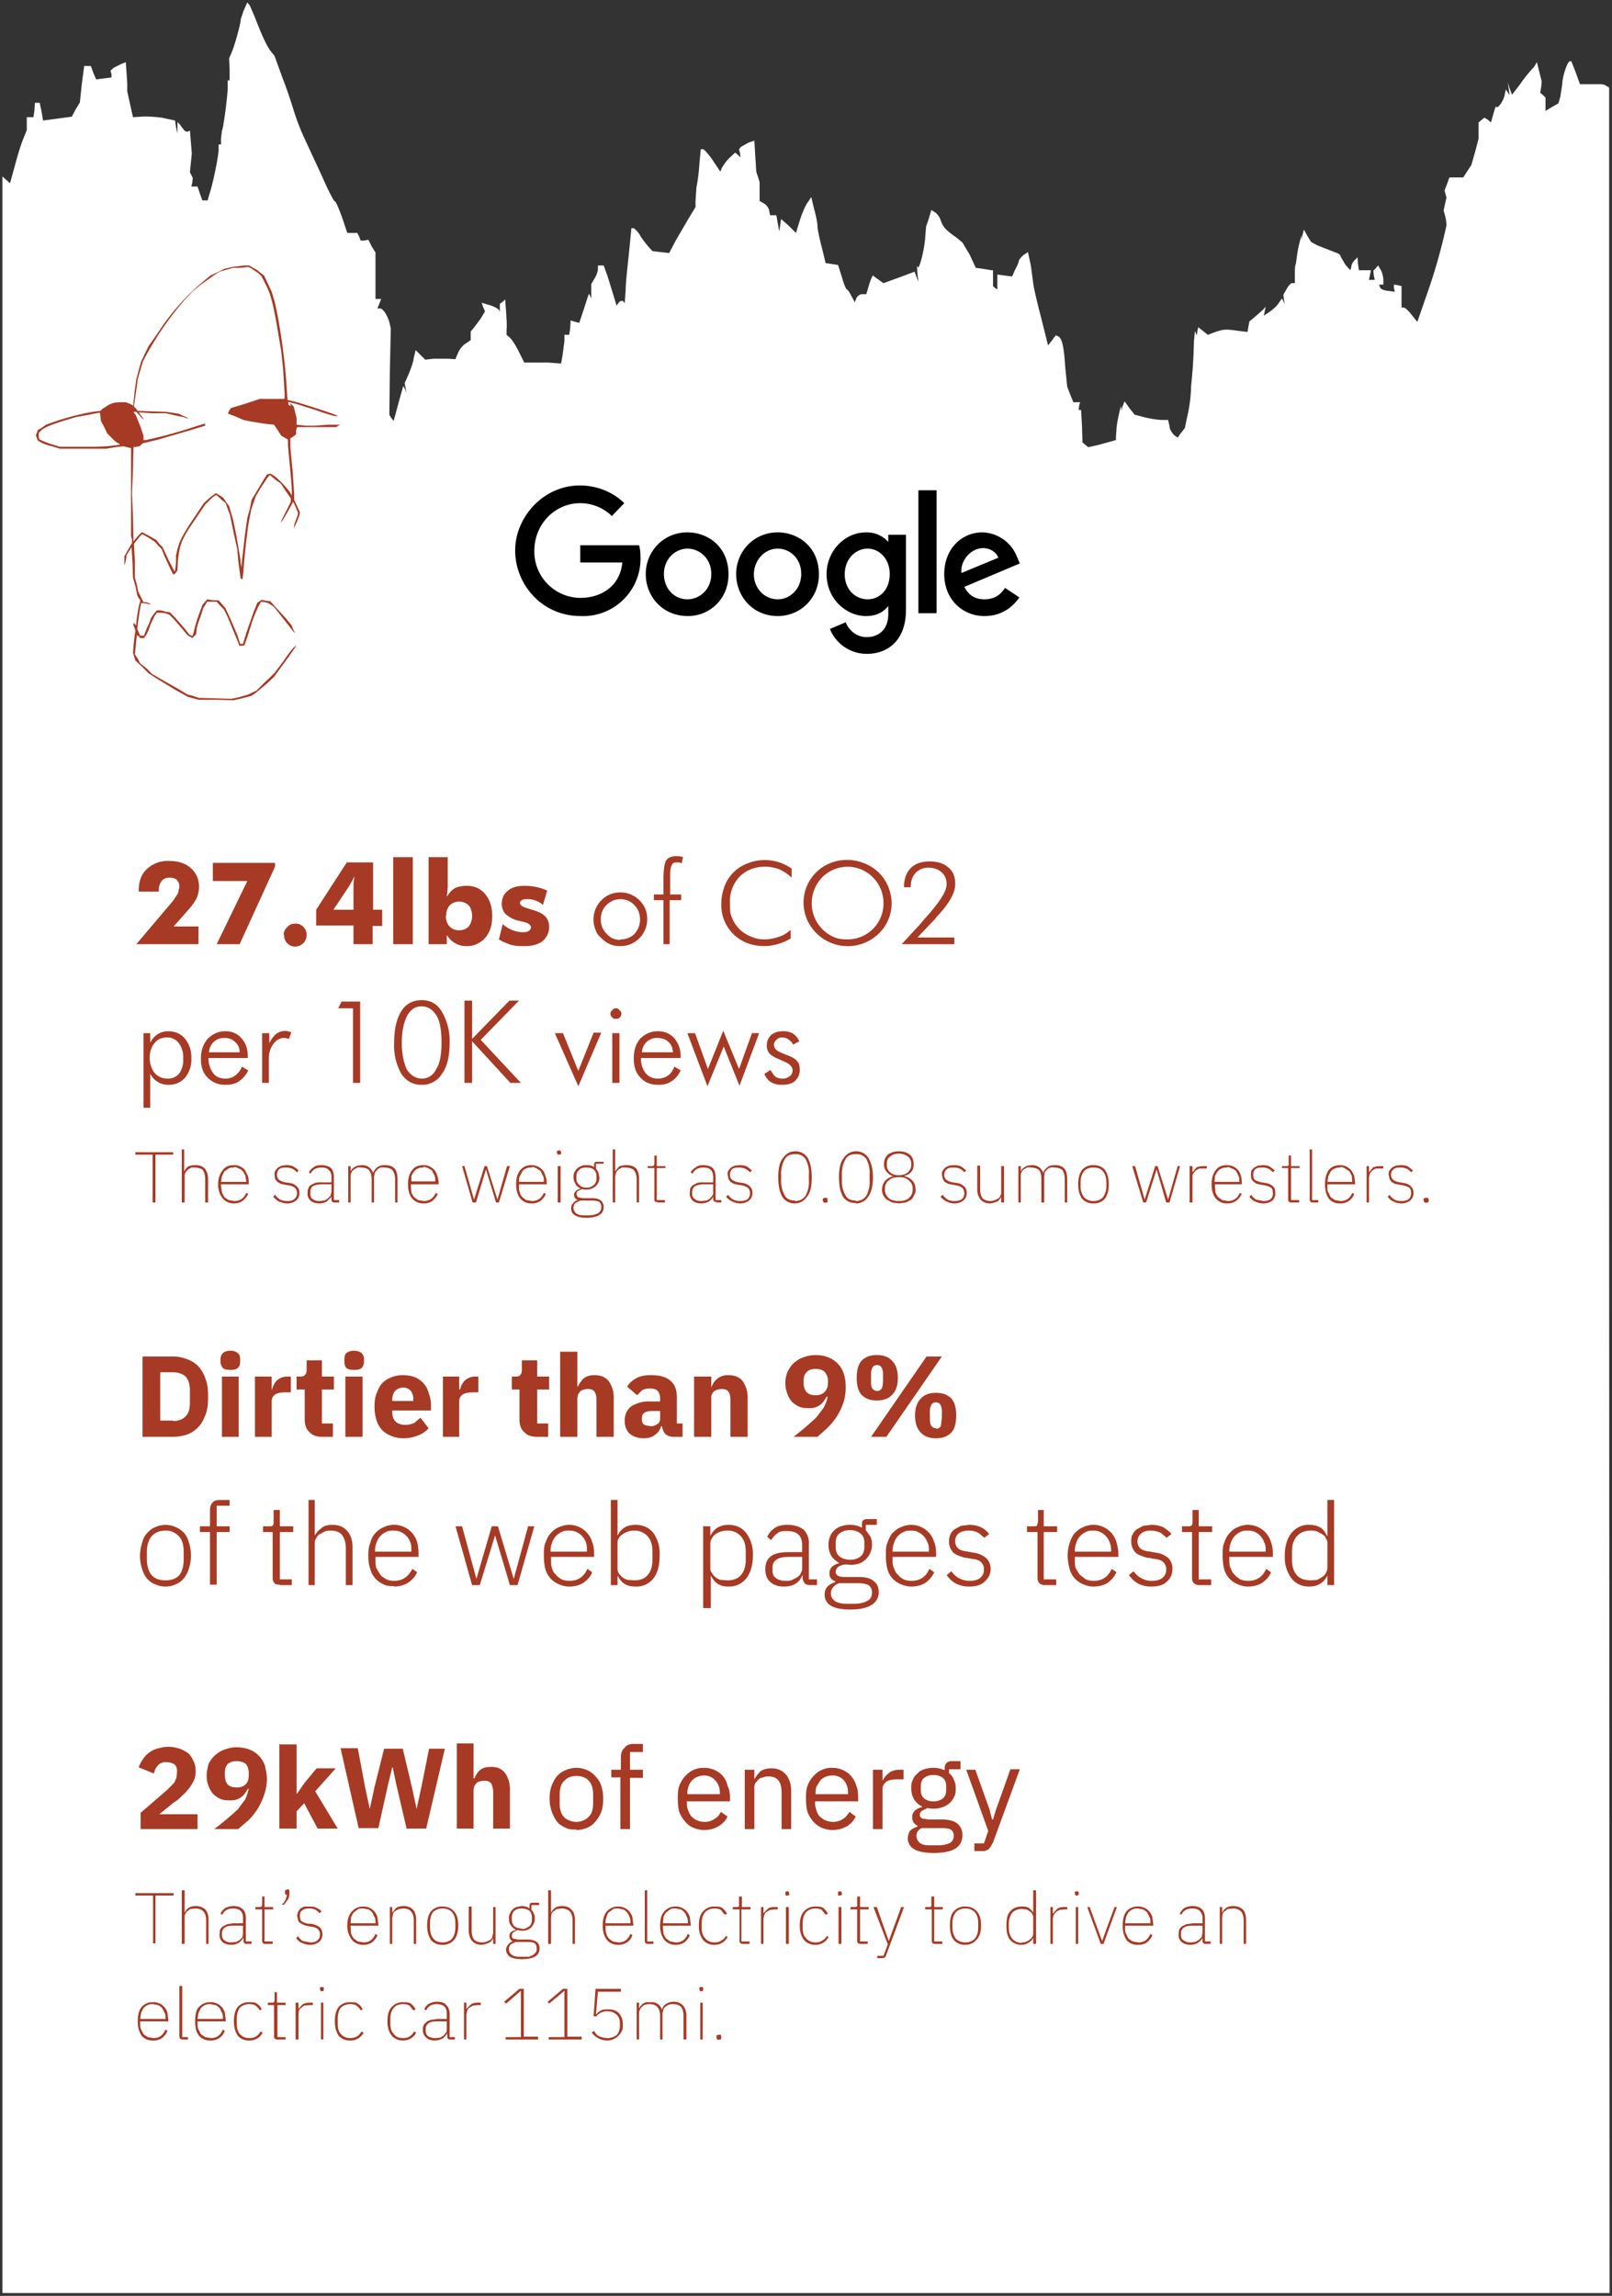 <svg width="337" height="480" fill="none" xmlns="http://www.w3.org/2000/svg"><rect width="100%" height="100%" fill="#333333" stroke="none"/><path d="M.5 258.2V36.9l.8.7.8.7 1.1-4c.6-2.3 1.4-4.7 1.8-5.6l.6-1.5v-2.7H7l.2-1.5.1-1.5h1l.4 1.9.3 1.8 3-.4 3-.4.8-1.5.9-1.5.4-3.8.5-3.8H19l.5 1.4.6 1.4 1.6-.2 1.6-.2v-.7l-.2-.7.6-.6 1.6-.8 1-.4.1 1.4.2 3v1.7l.6 2.7.6 2.7 1.6-.1c1-.1 2.9 0 4.4.2l2.8.6.2 1.4.3 1.3v-2.4l.4.4.9 1.2c.2.3.6.5.9.4l.4-.2.2 2.4.2 2.4-.2 1.9-.2 2 .3.6.3.6-.1 1-.2.8H41.3l.5 1.5.5 1.4h1.1l.5-1.7c.7-2.2 1.8-7.6 1.8-9v-1h.5V29l.2-1.7c.3-.4 1.2-7.3 1.2-9v-1.5h.4v-2.4l-.1-2.2.6-1.4c.8-2 2-6.7 1.8-6.7l.6-1.8.8-1.8.5.6 1 2.3c1.5 3.9 2.6 6.3 3.4 7.3l.8 1 1.7 4.7c1 2.5 2 5.7 2.4 7a48 48 0 0 0 2 5.2l3.8 8.2c1.3 3 2.5 5.3 2.7 5.3.2 0 .8 1.4 1.5 3.3l1.1 3.3h2.1l.4.8.3.8h.8l.8-.2.7 1.4.8 1.3v9.7h1.2l-.4 1-.4 1h.6c.6 0 1.7 1.7 2 3.3l.2.9-.2 9-.1 9 .4.7.5.6 1-3.7 1-3.6.4.7.3.8-.2-1-.2-1.1.8-1.8c.4-1 1-2.5 1.1-3.5l.4-1.6 1 1 1 1 1.7-.2h3.1l1.5.1.6-1.4c.3-.7 1-1.6 1.6-1.9l1-.7V69.3l.6-.7 1.5-2 .9-1.5-.4-.9-.3-.9 1.7.5c1 .3 1.8.8 2 1.1l.1.5v-1.9l.6-.4.5-.5.2 2.5c.1 1.5.2 3.1.1 3.8V70l.7.6c.4.4 1.3 1.7 1.9 3l1.1 2.2h5l2.7.2.3-1.7.4-3v-1.3h1l.2-1.4.1-1.6 1 .3.8.2 1-3 1-3.1.3.5.2.5v-3l.7-1.2c.4-.6.7-1.5.7-2v-.7h1.2l.8 2.2 1.3 4.2.6 2 .5-.7c.3-.3.7-.4.9-.2l.3.4.2-2.8c0-1.4.4-5 .7-7.8l.5-5.1h.4c.2 0 .8.6 1.3 1.3.4.8 1.3 1.9 1.8 2.5l.9 1 1.7.2 1.8.2 1.3-2.5 2.8-4.8 1.4-2.3v-1.3l.2-2.9c.2-.8.5-3 .6-4.7l.3-3.2h.5c.2 0 1.1 1 2 2.3l1.6 2.4.3-.8c.2-.3.8-1.3 1.5-2l1.3-1.2.6.5.5.5-.1-.9-.2-.8.4-.5 1.6-.9 1.2-.4.2 3.3.2 3.2.4 1.2.3 1V42l1 .6c.5.3 1 1 1 1.5l.2.9H162.3l.3 1.7.3 1.7.2-1.3.2-1.3 1.6 1.4 1.5 1.5.8-2.6c.4-1.3 1.1-3 1.6-3.7l.8-1.2.6 2.5c.4 1.4.7 3 .7 3.6 0 .6.4 2.5.9 4.4l.8 3.3 1.3.2 1.3.2.8 2.5c.4 1.5.9 2.6 1 2.6.2 0 .6.6 1 1.4l.7 1.3.3-.8c.2-.5.8-.9 1.2-.9h.9l.6-2c.3-1 .7-1.9.8-1.9l1.2.9 1 .7L188 58l3.2-1.2.4 1.1.4 1-.2-1.6-.1-1.7.2.3c.3.3 1.3-3.5 1.5-6l.2-2.5.6-1.8.5-1.7.8.5c.4.3 1 1 1.2 1.8.5 1.3 1 1.9 3.3 3.5l1.2 1 1.5 2.5L204 56l1.5.2 1.8.3h.3v3.3l.4.4.5.3v-3.1l1.5.2 1.6.2.6-1.4c.4-.7.8-1.6.8-1.9.1-.3.6-.9 1-1.2l.9-.6.6 2.8.5 3.7c0 .4.7 3.6 1.6 7l1.5 6 .8-1 .8-1.1.5.2c.8.4 1.2 1.9 1.5 6.5l.4 4 .6 1.6.7 1.7H225.8l-.2.7-.1.9h.5l.2 3.4.1 3.4.6.5.6.5 2.2-.5 2.9-.8.7-.2v-.7l.1-1.4c0-1.3 1-5.7 1-4.8v.8l.3-1 .4-1 1 1.4 1.1 1.4 2.3.6c1.3.3 2.8.5 3.5.5h1.2l.3 1.3c0 .7.6 1.5 1 1.9l.7.5.7-1 .8-1 .5-2.4a29.4 29.4 0 0 0 .8-6.3 106.1 106.1 0 0 0 .6-9.4l.2-2.2.2.5.2.4.1-.8.2-.9 1 .8 1 .8 1.6-.6c1.8-.6 2.2-.6 5-.2l1.7.2.2-1.2.2-1 1.2-1 1.7-1.5.5-.6-.2 1-.2.9 1.2-.8c.6-.4 1.5-1.2 1.9-1.8l.7-1 .3.6.3.6-.2-1-.1-1 .7-1.2c.4-.8 1-1.3 1.2-1.2h.5v-1.7c0-.9 0-2 .2-2.3l.2-1.4a26.8 26.8 0 0 1 1-4.6v1l.2-1.1.3-1.1.7 1.3.8 1.3 1.3.7 4.1 1.6c.4.1.8.5.8.8l1 1.7 1 1.1.2-.7c0-.5.4-1.1.7-1.4l.6-.6.1 1.4.2 1.3h2.5l-.2 1-.2 1h1.2l-.2-.9-.1-1 .5-.5.5-.6.6 1c.3.6.5 1.5.5 2v1h-.9l.2.5c0 .4.8.7 1.6.8l1.5.2-.2-.8v-.7l.7.1.9.2v4.5h.5c.2 0 1 .7 1.6 1.5l1.2 1.5 1.8-5.2a118 118 0 0 0 4.3-15 9 9 0 0 0-.3-2l-.3-1.1.3-1.4.3-1.3-.2-.7-.2-.8.5-1.3.5-1.4h2.9l.9-1.4.8-1.2.8-2.8.7-2.7V25.6l.6-.5.6-.5.7.4.7.6.5-1.8c.3-1 .5-1.7.6-1.5.2.6 1.4-1 1.7-2.2l.3-1.4.4.6.4.6-.2-1.4-.2-1.3.4 1.3.5 1.3 1.7-2.2a27.2 27.2 0 0 1 2.9-3.6l.6-1 .5 2 .5 2-.1 1.2-.2 1.2.6.5.5.5v2.8l1.3-.8 1.4-.8.4-1.4.4-2.6c0-1.4 1-4.7 1.6-4.8h.3l.9 2.3.9 2.5h3.9c.5 0 1.1 0 1.5.3l.7.4v230.5l.1 230.6H.5V258.2Z" fill="#fff"/><path d="M133.6 114h-12.3v3.6h8.8c-.5 5.2-4.7 7.4-8.8 7.4a9.7 9.7 0 0 1-9.6-9.8c0-5.6 4.3-10 9.6-10 4.2 0 6.6 2.7 6.6 2.7l2.6-2.7s-3.3-3.7-9.3-3.7c-7.6 0-13.5 6.6-13.5 13.6s5.5 13.7 13.7 13.7a12 12 0 0 0 12.5-12.4c0-1.6-.3-2.4-.3-2.4Zm10.1-2.7c-5 0-8.7 4-8.7 8.7 0 4.7 3.5 8.8 8.8 8.8 4.7 0 8.5-3.7 8.5-8.7 0-5.9-4.4-8.8-8.6-8.8Zm0 3.4c2.5 0 5 2 5 5.3 0 3.2-2.4 5.3-5 5.3-2.7 0-4.9-2.2-4.9-5.3 0-3 2.2-5.3 5-5.3Zm18.9-3.4c-5 0-8.7 4-8.7 8.7 0 4.7 3.5 8.8 8.7 8.8 4.7 0 8.6-3.7 8.6-8.7 0-5.9-4.5-8.8-8.6-8.8Zm0 3.4c2.5 0 4.9 2 4.9 5.3 0 3.2-2.4 5.3-4.9 5.3-2.7 0-5-2.2-5-5.3.1-3 2.3-5.3 5-5.3Zm18.5-3.4c-4.7 0-8.3 4.1-8.3 8.7 0 5.3 4.2 8.8 8.2 8.8 2.5 0 3.8-1 4.7-2.1v1.7c0 3-1.8 4.8-4.5 4.8-2.6 0-4-2-4.4-3.1l-3.3 1.4a8.3 8.3 0 0 0 7.7 5.2c4.6 0 8.2-3 8.2-9.2v-15.7h-3.7v1.5a6 6 0 0 0-4.6-2Zm.3 3.4c2.3 0 4.6 2 4.6 5.3 0 3.5-2.3 5.3-4.6 5.3-2.5 0-4.8-2-4.8-5.2 0-3.4 2.4-5.4 4.8-5.4Zm24-3.4c-4.4 0-8 3.5-8 8.7 0 5.5 4 8.8 8.4 8.8 3.7 0 6-2 7.3-3.9l-3-2c-.8 1.3-2.1 2.4-4.3 2.4-2.4 0-3.5-1.3-4.2-2.6l11.6-4.9-.6-1.4a8 8 0 0 0-7.2-5.1Zm.1 3.3c1.6 0 2.8.9 3.2 2l-7.7 3.2c-.3-2.6 2-5.2 4.5-5.2ZM192 128.2h3.8v-25.7h-3.8v25.7Z" fill="#000"/><path d="M41.6 197.4H28.5l7.7-9.1 1-1.5.3-1.3a2 2 0 0 0-.5-1.5c-.4-.4-1-.5-1.5-.5-.8 0-1.3.2-1.7.7a3 3 0 0 0-.6 2v.2H29v-.1c0-2 .5-3.5 1.7-4.6a6.3 6.3 0 0 1 4.6-1.7c2 0 3.5.5 4.6 1.5a5 5 0 0 1 1.7 4c0 .8-.2 1.6-.5 2.3-.4.8-1 1.6-1.8 2.5l-3 3.4h5.2v3.7Zm3.7 0 6.4-13.2h-7.2v-3.8h13v.8l-7.4 16.2h-4.8Zm14-2c0-.6.3-1.2.8-1.6.4-.5 1-.7 1.6-.7a2.3 2.3 0 0 1 2.4 2.4 2.4 2.4 0 0 1-2.4 2.4 2.3 2.3 0 0 1-2.3-2.4Zm14.6-5.2v-5a16 16 0 0 1 .2-2l-.5 1-.7 1.2-3.2 4.8H74Zm0 7.2v-3.9h-7.8v-3.3l6.4-9.9H78v9.9h1.9v3.4h-2v3.8H74Zm8.3 0v-18.2h4.1v18.2h-4.1Zm11-6c0 1 .3 1.8.8 2.3.5.5 1.1.8 2 .8.8 0 1.5-.3 2-.8.4-.6.7-1.3.7-2.2 0-1-.3-1.7-.7-2.2-.5-.5-1.2-.8-2-.8-.9 0-1.5.3-2 .8a3 3 0 0 0-.7 2.2Zm-3.6-12.2h4v6.2a21.7 21.7 0 0 1-.2 2.1c.5-.8 1-1.4 1.7-1.8.6-.3 1.4-.5 2.5-.5 1.5 0 2.8.5 3.8 1.7s1.5 2.7 1.5 4.6c0 2-.5 3.5-1.5 4.6a5 5 0 0 1-4 1.7c-.8 0-1.6-.2-2.2-.6-.7-.3-1.3-1-1.8-1.7v1.9h-3.8v-18.2Zm14.7 17.2.8-3.2a6.4 6.4 0 0 0 4.3 1.7c.5 0 .9-.1 1.2-.3.2-.2.4-.4.4-.7 0-.5-.6-1-1.7-1.2l-.9-.2a6.3 6.3 0 0 1-2.7-1.4c-.5-.5-.8-1.3-.8-2.1 0-1.2.4-2.1 1.3-2.8.8-.7 2-1 3.5-1a11.3 11.3 0 0 1 4.7 1l-.9 3c-.5-.5-1-.7-1.7-1a5 5 0 0 0-1.7-.2c-.4 0-.8 0-1 .2-.3.1-.4.4-.4.6 0 .4.5.8 1.6 1.1l.6.2c1.4.4 2.4.8 3 1.4.6.6.9 1.3.9 2.3 0 1.2-.5 2.2-1.4 3-1 .7-2.2 1-3.7 1-1 0-2 0-3-.3-.8-.3-1.6-.6-2.4-1.1Zm25.4 0c1.1 0 2-.3 2.9-1.1.8-.9 1.2-1.9 1.2-3 0-1.3-.4-2.3-1.2-3.1a3.9 3.9 0 0 0-3-1.2c-1 0-2 .4-2.8 1.2-.8.8-1.2 1.8-1.2 3s.4 2.2 1.2 3c.8.9 1.7 1.3 2.9 1.3Zm0 1.4c-.8 0-1.5-.1-2.2-.4a6 6 0 0 1-1.8-1.3c-.6-.5-1-1-1.2-1.7a5.7 5.7 0 0 1 3-7.4 5.7 5.7 0 0 1 7.4 3c.3.7.4 1.5.4 2.2a5.6 5.6 0 0 1-3.5 5.2c-.7.3-1.4.4-2.2.4Zm9-.4v-9.2h-2V187h2v-3c0-2.1.2-3.4.5-4 .4-.7 1.2-1 2.2-1a3.7 3.7 0 0 1 1.4.2l-.3 1.3-.5-.2h-.5c-.5 0-.9.1-1 .5-.3.4-.4 1.2-.4 2.3v3.9h2.3v1.2H140v9.2h-1.4Zm26.7-14a9.2 9.2 0 0 0-2.6-1.7c-.9-.3-1.8-.5-2.8-.5-2.2 0-4 .7-5.4 2.1a7.5 7.5 0 0 0-2 5.5c0 1.2 0 2.2.4 3a6.9 6.9 0 0 0 4 4c.8.4 1.8.6 2.8.6 1 0 2-.2 2.9-.5 1-.3 1.8-.8 2.6-1.5v1.8a11 11 0 0 1-5.4 1.6c-1.3 0-2.5-.2-3.6-.6a8.5 8.5 0 0 1-5.5-8.4c0-1.3.3-2.5.7-3.6a8.2 8.2 0 0 1 4.8-4.7 9.7 9.7 0 0 1 9.2 1.1v1.8Zm11.8 13a7.5 7.5 0 0 0 7.5-7.6 7.6 7.6 0 0 0-4.6-7 7.5 7.5 0 0 0-8.2 1.6 7.8 7.8 0 0 0-2.2 5.4 7.7 7.7 0 0 0 4.6 7.1c.9.4 1.8.5 2.9.5Zm9.2-7.6a8.8 8.8 0 0 1-2.7 6.4 9.3 9.3 0 0 1-15-3 8.9 8.9 0 0 1 5-11.8 9.5 9.5 0 0 1 7 .1 8.8 8.8 0 0 1 5 4.9c.4 1 .7 2.2.7 3.4Zm13.1 7.2v1.4h-11l3.7-4 1.1-1.3c3-3.3 4.6-5.7 4.6-7.2 0-1-.3-1.8-1-2.5-.7-.6-1.6-1-2.8-1-1.1 0-2 .4-2.7 1.1-.7.8-1 1.7-1 3H189v-.2c0-1.6.5-2.9 1.4-3.8 1-1 2.3-1.4 4-1.4 1.6 0 2.9.4 3.9 1.3 1 .8 1.4 2 1.4 3.4 0 1.9-1.3 4.2-4 7l-.1.2-3.8 4h7.8ZM38.3 221.3a5 5 0 0 0-.9-3.2 3 3 0 0 0-2.5-1.2c-1.1 0-2 .4-2.6 1.2-.6.7-1 1.7-1 3 0 1.4.4 2.4 1 3.2.7.8 1.6 1.2 2.7 1.2a3 3 0 0 0 2.5-1.1 5 5 0 0 0 .8-3.1ZM30 231.6V216h1.4v2c.4-.8 1-1.4 1.6-1.8a4 4 0 0 1 2.1-.6c1.5 0 2.7.5 3.6 1.6a6 6 0 0 1 1.3 4 6 6 0 0 1-1.3 4.1c-.9 1-2 1.5-3.5 1.5-.8 0-1.6-.2-2.2-.6-.7-.4-1.2-1-1.6-1.7v7.1H30ZM50.1 220c0-1-.4-1.7-1-2.2-.5-.5-1.2-.8-2.2-.8a3.1 3.1 0 0 0-3.2 3H50Zm1.7 1.2h-8.2a5 5 0 0 0 1 3.2c.6.8 1.5 1.1 2.5 1.1.8 0 1.5-.2 2-.6.6-.4 1.1-1 1.5-1.9l1.3.8c-.5 1-1.2 1.8-2 2.3-.7.5-1.7.7-2.8.7-1.5 0-2.7-.5-3.7-1.5s-1.4-2.3-1.4-4c0-1.7.5-3 1.4-4.1 1-1 2.2-1.6 3.7-1.6 1.4 0 2.6.5 3.4 1.5.9 1 1.3 2.2 1.3 3.8v.3Zm4.5-3.1c.5-1 1-1.6 1.5-2a3.2 3.2 0 0 1 2.4-.5l.7.2-.5 1.4a4.7 4.7 0 0 0-1-.2c-.8 0-1.6.4-2.2 1.2a5 5 0 0 0-1 3v5.2h-1.4V216h1.5v2Zm17.5 8.3v-15.6h-3.1l.7-1.4h3.9v17h-1.5ZM84 218c0 2.3.4 4.1 1 5.5.8 1.3 1.9 2 3.2 2 1.3 0 2.4-.7 3-2 .8-1.2 1.1-3.1 1.1-5.6 0-2.4-.3-4.3-1-5.5-.8-1.3-1.8-2-3.2-2-1.3 0-2.3.7-3 2-.7 1.4-1.1 3.2-1.1 5.6Zm4.1 8.8c-1.7 0-3.1-.7-4.2-2.3a12 12 0 0 1-1.5-6.5c0-2.8.5-5 1.5-6.6 1-1.6 2.5-2.3 4.3-2.3 1.7 0 3.1.7 4.1 2.3A12 12 0 0 1 94 218c0 2.8-.5 5-1.6 6.5a4.8 4.8 0 0 1-4.2 2.3Zm9-.4v-17.2h1.6v8l7.8-8h2l-8 8.2 8.4 9h-2.2l-8-8.7v8.7h-1.5Zm19-10.4h1.6l3.2 7.9 3.2-8h1.6l-4.8 11.2L116 216Zm11.5-4c0-.4.2-.6.4-.8.2-.3.5-.4.8-.4.3 0 .5.1.7.4.3.2.4.4.4.7 0 .3-.1.6-.3.8a1 1 0 0 1-.8.3c-.4 0-.6 0-.8-.3a1 1 0 0 1-.4-.8Zm.4 14.4V216h1.5v10.4H128Zm12.7-6.4c-.1-1-.4-1.7-1-2.2-.5-.5-1.3-.8-2.3-.8a3.1 3.1 0 0 0-3.2 3h6.5Zm1.7 1.2H134a5 5 0 0 0 1 3.2c.7.8 1.5 1.1 2.6 1.1.7 0 1.4-.2 2-.6.6-.4 1-1 1.4-1.9l1.3.8c-.5 1-1.1 1.8-2 2.3-.7.5-1.6.7-2.7.7-1.6 0-2.8-.5-3.7-1.5-1-1-1.4-2.3-1.4-4 0-1.7.4-3 1.3-4.1 1-1 2.2-1.6 3.7-1.6s2.6.5 3.5 1.5c.8 1 1.3 2.2 1.3 3.8v.3Zm5.5 5.9-4.2-11.1h1.6l2.7 7.5 3.2-8 3.3 8 2.7-7.5h1.5l-4.1 11-3.3-8.2-3.4 8.3Zm11.9-2.6 1.3-.8c.3.6.6 1 1 1.4.4.3 1 .4 1.6.4.6 0 1-.2 1.4-.5.4-.3.6-.7.6-1.2 0-.8-.7-1.5-2.1-2l-.4-.2c-1-.4-1.8-.8-2.3-1.3-.4-.5-.6-1-.6-1.7 0-.9.3-1.6.9-2.2.6-.5 1.4-.8 2.4-.8a4 4 0 0 1 2.2.5c.6.4 1 1 1.3 1.6l-1.3.7c-.2-.5-.5-.8-.9-1-.3-.3-.8-.5-1.4-.5-.5 0-.9.2-1.2.5-.3.3-.5.6-.5 1 0 .5.2.8.5 1.1.3.3 1 .6 2 1 1.1.4 1.9.8 2.3 1.3.4.4.6 1 .6 1.9 0 1-.4 1.7-1 2.3-.7.6-1.6.8-2.8.8-.9 0-1.6-.2-2.3-.6-.6-.4-1-1-1.3-1.7ZM32.5 241.4v10h-.6v-10h-3.6v-.5h7.9v.5h-3.7Zm5.5-1.1h.5v4.6c.2-.3.4-.7.8-1 .4-.2.9-.3 1.6-.3.8 0 1.4.2 1.9.7.4.5.7 1.2.7 2.2v4.9h-.6v-4.8c0-.9-.2-1.5-.5-2-.4-.3-1-.5-1.7-.5H40l-.7.4-.5.6c-.2.3-.2.6-.2.9v5.4H38v-11.1Zm11 11.3a3 3 0 0 1-2.4-1c-.6-.7-1-1.7-1-3s.4-2.3 1-3c.5-.7 1.3-1 2.3-1a3 3 0 0 1 2.3 1l.6 1.2c.2.5.2 1 .2 1.6v.2h-5.8v.4l.2 1.3.5 1 .9.6 1.2.2c1.2 0 2-.6 2.5-1.7l.4.2c-.3.6-.6 1-1.1 1.4a3 3 0 0 1-1.8.6Zm-.1-7.5c-.4 0-.8 0-1.1.2l-.9.6-.5 1-.2 1.2h5.3l-.2-1.3c-.2-.3-.3-.7-.6-1-.2-.2-.4-.4-.8-.5-.3-.2-.6-.3-1-.3Zm11 7.5c-.5 0-1-.2-1.6-.4-.4-.2-.8-.6-1.2-1l.4-.4c.4.5.7.8 1.1 1 .4.2.9.3 1.4.3.7 0 1.2-.1 1.5-.4.4-.3.6-.7.6-1.2s-.2-1-.5-1.2c-.3-.2-.7-.4-1.3-.5l-.7-.1-.9-.2-.7-.4-.5-.6-.1-1c0-.2 0-.5.2-.8l.5-.6.8-.4 1-.1c.6 0 1.1.1 1.5.3.4.3.8.5 1 .8l-.3.4a3.3 3.3 0 0 0-.9-.7 3 3 0 0 0-1.4-.3c-.5 0-1 0-1.4.3-.3.3-.5.7-.5 1.2s.2.9.5 1.1c.3.2.7.4 1.3.5l.7.1c.7.1 1.2.3 1.6.7.4.3.6.8.6 1.4a2 2 0 0 1-.7 1.6 3 3 0 0 1-2 .6Zm10-.2c-.4 0-.6-.2-.6-.6v-.6l-1 1c-.3.2-.9.4-1.5.4-.8 0-1.4-.2-1.9-.6a2 2 0 0 1-.6-1.6c0-.3 0-.6.2-1 0-.2.2-.4.4-.6l1-.5a5 5 0 0 1 1.4-.1h2v-1c0-.8-.2-1.3-.6-1.6-.3-.4-.8-.5-1.5-.5-1.1 0-1.8.4-2.3 1.3l-.3-.3c.2-.4.5-.8.9-1 .4-.4 1-.5 1.7-.5.8 0 1.5.2 2 .6.4.5.6 1 .6 2v4.7h1.1v.5h-1Zm-3-.3.9-.1.7-.4.6-.6.2-.8v-1.6h-2c-.9 0-1.5.2-1.9.4-.4.3-.5.7-.5 1.2v.4c0 .5.1.9.5 1.1.4.3.8.4 1.4.4Zm5.9.3v-7.6h.5v1.1l.3-.5.5-.4.6-.3 1-.1c.5 0 1 .1 1.4.4.4.3.7.7.9 1.2.2-.4.4-.8.8-1.1.5-.4 1-.5 1.7-.5.8 0 1.5.2 2 .7.4.5.6 1.2.6 2.2v4.9h-.5v-4.8c0-.9-.2-1.5-.6-2-.3-.3-.9-.5-1.6-.5a3 3 0 0 0-.8 0 2 2 0 0 0-.7.4l-.5.6-.2.9v5.4h-.5v-4.8c0-.9-.2-1.5-.6-2-.3-.3-.9-.5-1.6-.5a3 3 0 0 0-.8 0l-.7.4a1.8 1.8 0 0 0-.7 1.5v5.4h-.5Zm15.8.2a3 3 0 0 1-2.4-1c-.6-.7-.9-1.7-.9-3s.3-2.3.9-3c.5-.7 1.3-1 2.3-1a3 3 0 0 1 2.3 1c.3.3.5.8.6 1.2.2.5.3 1 .3 1.6v.2h-5.8v.4l.1 1.3c.2.4.3.7.6 1l.8.6 1.2.2c1.2 0 2-.6 2.5-1.7l.4.2c-.2.6-.6 1-1 1.4a3 3 0 0 1-2 .6Zm0-7.5c-.5 0-.9 0-1.2.2-.3.1-.6.3-.8.6-.3.3-.4.6-.6 1L86 247H91c0-.5 0-.9-.2-1.3l-.5-1-.8-.5-1-.3Zm8-.3h.5l2 7 2.2-7h.5l2.2 7 2-7h.6l-2.3 7.6h-.6l-2.1-6.9-2.1 6.9h-.7l-2.2-7.6Zm14.6 7.8a3 3 0 0 1-2.4-1c-.6-.7-.9-1.7-.9-3s.3-2.3.9-3c.6-.7 1.3-1 2.3-1a3 3 0 0 1 2.3 1c.3.3.5.8.6 1.2.2.5.3 1 .3 1.6v.2h-5.8v.4c0 .5 0 1 .2 1.3 0 .4.3.7.5 1l.8.6 1.2.2c1.2 0 2-.6 2.5-1.7l.4.2c-.2.6-.6 1-1 1.4a3 3 0 0 1-1.9.6Zm0-7.5c-.5 0-.9 0-1.2.2-.3.1-.6.3-.8.6l-.5 1c-.2.3-.2.8-.2 1.2h5.2c0-.5 0-.9-.2-1.3l-.5-1-.8-.5c-.3-.2-.7-.3-1-.3Zm5.7-2.7h-.3l-.2-.4v-.1l.1-.3.4-.1.3.1.1.3v.4l-.4.1Zm-.3 2.4h.6v7.6h-.6v-7.6Zm9.6 8.5c0 .8-.3 1.4-.9 1.7-.6.4-1.5.6-2.7.6-1.1 0-2-.2-2.5-.6-.5-.3-.7-.8-.7-1.4 0-.4.1-.8.4-1 .2-.4.6-.6 1-.7-.5-.2-.8-.6-.8-1.1 0-.4.2-.6.4-.8.3-.3.6-.4 1-.5-.5-.3-.9-.5-1.1-1-.2-.3-.4-.8-.4-1.3 0-.4 0-.8.2-1.1a2.3 2.3 0 0 1 1.4-1.3c.3-.2.7-.2 1.1-.2.7 0 1.2.1 1.6.4v-.6c0-.3.2-.5.5-.5h1.5v.4h-1.6v1l.5.8.2 1c0 .4 0 .8-.2 1.1a2.4 2.4 0 0 1-1.4 1.3 3.2 3.2 0 0 1-2 .1l-.9.4c-.2.2-.3.4-.3.7l.3.6 1 .2h2c.8 0 1.5.2 1.8.5.4.3.6.8.6 1.3Zm-.5 0c0-.4-.1-.7-.4-1-.3-.2-.8-.3-1.6-.3h-2.4l-1 .5c-.3.3-.4.6-.4 1 0 .5.2.9.6 1.2.4.3 1 .4 1.7.4h.8l1.1-.1.9-.3c.2-.2.4-.3.5-.6.2-.2.2-.4.2-.7Zm-3-4c.6 0 1-.2 1.5-.6.3-.3.5-.7.5-1.3v-.5c0-.6-.2-1-.5-1.3-.4-.4-1-.5-1.6-.5-.7 0-1.2.1-1.5.5-.4.3-.6.7-.6 1.3v.5c0 .6.2 1 .6 1.3.3.4.9.6 1.5.6Zm5.4-8h.5v4.6l.8-1c.4-.2 1-.3 1.6-.3.8 0 1.5.2 2 .7.4.5.6 1.2.6 2.2v4.9h-.5v-4.8c0-.9-.2-1.5-.6-2-.4-.3-1-.5-1.6-.5h-.9l-.7.4-.5.6-.2.9v5.4h-.5v-11.1Zm9.3 11c-.4 0-.6-.1-.6-.5v-6.6h-1.4v-.4h1l.3-.1.1-.4v-1.7h.5v2.2h1.8v.4h-1.8v6.7h1.7v.5h-1.6Zm12.4 0c-.4 0-.6-.1-.7-.5v-.6c-.2.4-.5.7-.9 1-.4.2-.9.4-1.6.4-.7 0-1.4-.2-1.8-.6a2 2 0 0 1-.6-1.6l.1-1 .5-.6 1-.5a5 5 0 0 1 1.3-.1h2v-1c0-.8-.2-1.3-.5-1.6-.4-.4-.9-.5-1.6-.5-1 0-1.8.4-2.2 1.3l-.4-.3c.2-.4.6-.8 1-1 .4-.4 1-.5 1.6-.5.9 0 1.5.2 2 .6.4.5.6 1 .6 2v4.7h1.2v.5h-1Zm-3.1-.2 1-.1.7-.4.5-.6c.2-.2.2-.5.2-.8v-1.6h-2c-.8 0-1.4.2-1.8.4-.4.3-.6.7-.6 1.2v.4c0 .5.2.9.6 1.1.3.3.8.4 1.4.4Zm8 .5c-.6 0-1.2-.2-1.6-.4-.5-.2-1-.6-1.3-1l.4-.4c.4.5.7.8 1.1 1 .4.2.9.3 1.4.3.7 0 1.2-.1 1.6-.4.3-.3.5-.7.5-1.2s-.2-1-.5-1.2c-.3-.2-.7-.4-1.3-.5l-.7-.1-.9-.2-.7-.4-.4-.6-.2-1c0-.2 0-.5.2-.8l.5-.6.8-.4 1-.1c.6 0 1.2.1 1.6.3l1 .8-.4.4a3.3 3.3 0 0 0-.9-.7 3 3 0 0 0-1.4-.3c-.5 0-1 0-1.4.3-.3.3-.5.7-.5 1.2s.2.9.5 1.1c.3.2.7.4 1.3.5l.7.1c.7.1 1.2.3 1.6.7.4.3.6.8.6 1.4a2 2 0 0 1-.7 1.6 3 3 0 0 1-1.9.6Zm11.5 0a3 3 0 0 1-2.6-1.3c-.6-1-.9-2.3-.9-4.2 0-1.8.3-3.2 1-4a3 3 0 0 1 2.5-1.4 3 3 0 0 1 2.6 1.3c.6 1 .9 2.3.9 4.2 0 1.8-.3 3.2-1 4a3 3 0 0 1-2.5 1.4Zm0-.5c1 0 1.7-.4 2.2-1.1a6 6 0 0 0 .7-3.3v-1.1a6 6 0 0 0-.7-3.3 2.4 2.4 0 0 0-2.2-1c-1 0-1.7.3-2.1 1a6 6 0 0 0-.8 3.3v1.1a6 6 0 0 0 .8 3.3c.4.7 1.2 1 2.1 1Zm6.4.4-.4-.1-.2-.4v-.1c0-.2 0-.3.2-.4l.4-.1.4.1v.9h-.4Zm6.3 0a3 3 0 0 1-2.6-1.2c-.6-1-.9-2.3-.9-4.2 0-1.8.3-3.2 1-4a3 3 0 0 1 2.5-1.4 3 3 0 0 1 2.6 1.3c.6 1 1 2.3 1 4.2 0 1.8-.4 3.2-1 4a3 3 0 0 1-2.6 1.4Zm0-.4c1 0 1.7-.4 2.2-1.1a6 6 0 0 0 .7-3.3v-1.1a6 6 0 0 0-.7-3.3 2.4 2.4 0 0 0-2.2-1c-1 0-1.7.3-2.1 1a6 6 0 0 0-.8 3.3v1.1a6 6 0 0 0 .8 3.3c.4.7 1.2 1 2.1 1Zm9 .5-1.4-.2-1.1-.6a2.6 2.6 0 0 1-1-2.1c0-.8.3-1.4.7-1.9.4-.4 1-.7 1.6-.9-.6-.2-1-.5-1.4-1-.3-.3-.5-.9-.5-1.5 0-.8.3-1.5.8-2 .6-.4 1.3-.7 2.3-.7 1 0 1.8.3 2.3.7.6.5.8 1.2.8 2 0 .6-.1 1.2-.5 1.6-.3.4-.8.7-1.4.8v.1c.7.2 1.3.5 1.7 1 .4.4.6 1 .6 1.8 0 .4 0 .8-.3 1.1-.1.4-.3.7-.6 1l-1.1.6-1.5.2Zm0-.5c1 0 1.6-.2 2.1-.6.5-.5.8-1 .8-1.7v-.4a2 2 0 0 0-.8-1.6c-.5-.5-1.2-.7-2-.7-1 0-1.7.2-2.2.7a2 2 0 0 0-.8 1.6v.4c0 .7.3 1.2.8 1.7.5.4 1.2.6 2.1.6Zm0-5.4c.8 0 1.4-.2 1.9-.6.4-.4.7-.9.7-1.5v-.3c0-.7-.3-1.2-.7-1.5-.5-.4-1.1-.6-1.9-.6-.8 0-1.4.2-1.8.6-.5.3-.7.8-.7 1.5v.3c0 .6.2 1.1.7 1.5.4.4 1 .6 1.8.6Zm11.6 5.9c-.6 0-1.2-.2-1.6-.4-.5-.2-.9-.6-1.3-1l.5-.4c.3.5.7.8 1 1 .4.2.9.3 1.4.3.7 0 1.2-.1 1.6-.4.3-.3.5-.7.5-1.2s-.2-1-.5-1.2c-.2-.2-.7-.4-1.3-.5l-.6-.1-1-.2-.7-.4-.4-.6-.2-1c0-.2 0-.5.2-.8l.5-.6.8-.4 1-.1c.6 0 1.2.1 1.6.3l1 .8-.4.4a3.3 3.3 0 0 0-.8-.7 3 3 0 0 0-1.4-.3c-.6 0-1 0-1.4.3-.4.3-.6.7-.6 1.2s.2.9.5 1.1c.3.2.7.4 1.3.5l.7.1c.7.1 1.2.3 1.6.7.4.3.6.8.6 1.4a2 2 0 0 1-.7 1.6 3 3 0 0 1-1.9.6Zm9.8-1.4a2.3 2.3 0 0 1-.8 1l-.6.2a3 3 0 0 1-1 .2c-.8 0-1.4-.3-1.9-.8-.4-.5-.7-1.2-.7-2.1v-5h.6v4.9c0 .8.2 1.5.5 1.9.4.4 1 .6 1.7.6a3 3 0 0 0 1.5-.5c.3-.1.4-.3.5-.6.2-.2.2-.5.2-.8v-5.4h.6v7.6h-.6v-1.2Zm3.6 1.2v-7.6h.5v1.1l.3-.5.5-.4.6-.3.9-.1c.6 0 1 .1 1.5.4.4.3.7.7.9 1.2.1-.4.4-.8.8-1.1.4-.4 1-.5 1.7-.5.8 0 1.4.2 1.9.7.4.5.6 1.2.6 2.2v4.9h-.5v-4.8c0-.9-.2-1.5-.5-2-.4-.3-1-.5-1.6-.5a3 3 0 0 0-.9 0 2 2 0 0 0-.7.4l-.5.6-.1.9v5.4h-.6v-4.8c0-.9-.1-1.5-.5-2-.4-.3-1-.5-1.6-.5a3 3 0 0 0-.9 0l-.7.4a1.8 1.8 0 0 0-.6 1.5v5.4h-.5Zm15.7.2a3 3 0 0 1-2.4-1c-.5-.7-.8-1.7-.8-3s.3-2.3.8-3a3 3 0 0 1 2.4-1c1 0 1.8.3 2.4 1 .5.7.8 1.7.8 3s-.3 2.3-.8 3a3 3 0 0 1-2.4 1Zm0-.5c.9 0 1.5-.3 2-.8.4-.6.7-1.4.7-2.3v-.8c0-1-.3-1.8-.7-2.3-.5-.6-1.1-.8-2-.8-.8 0-1.5.2-2 .8-.4.5-.7 1.3-.7 2.3v.8c0 1 .3 1.7.7 2.3.5.5 1.2.8 2 .8Zm8.1-7.3h.6l2 7 2.2-7h.5l2.2 7 2-7h.5l-2.2 7.6h-.7l-2-6.9-2.2 6.9h-.6l-2.3-7.6Zm12 7.6v-7.6h.6v1.3l.8-1c.4-.2.9-.3 1.6-.3h.6v.5h-1.6l-.7.4-.5.6c-.2.3-.2.5-.2.8v5.3h-.5Zm7.9.2a3 3 0 0 1-2.4-1c-.6-.7-.9-1.7-.9-3s.3-2.3.9-3c.5-.7 1.3-1 2.3-1a3 3 0 0 1 2.3 1c.3.3.5.8.6 1.2.2.5.2 1 .2 1.6v.2H254v.4l.1 1.3c.2.4.3.7.6 1l.8.6 1.2.2c1.2 0 2-.6 2.5-1.7l.4.2c-.3.6-.6 1-1.1 1.4a3 3 0 0 1-1.8.6Zm0-7.5c-.5 0-.9 0-1.2.2-.3.1-.6.3-.8.6-.3.3-.4.6-.6 1l-.1 1.2h5.2c0-.5 0-.9-.2-1.3l-.5-1c-.3-.2-.5-.4-.9-.5-.3-.2-.6-.3-1-.3Zm7.5 7.5c-.7 0-1.2-.2-1.7-.4s-.9-.6-1.2-1l.4-.4c.3.5.7.8 1 1l1.5.3c.6 0 1.2-.1 1.5-.4.4-.3.5-.7.5-1.2s-.1-1-.4-1.2c-.3-.2-.8-.4-1.4-.5l-.6-.1-1-.2-.6-.4-.5-.6-.1-1 .1-.8.6-.6.8-.4 1-.1c.6 0 1.1.1 1.5.3l1 .8-.4.4a3.3 3.3 0 0 0-.8-.7 3 3 0 0 0-1.4-.3c-.6 0-1 0-1.4.3-.4.3-.5.7-.5 1.2s.1.9.4 1.1c.3.2.8.4 1.4.5l.6.1c.7.1 1.3.3 1.7.7.4.3.5.8.5 1.4a2 2 0 0 1-.6 1.6 3 3 0 0 1-2 .6Zm5.9-.2c-.5 0-.7-.2-.7-.6v-6.6H268v-.4h1l.4-.1v-2.1h.5v2.2h1.8v.4h-1.8v6.7h1.7v.5H270Zm4.4 0c-.4 0-.6-.2-.6-.6v-10.5h.5v10.6h1.3v.5h-1.2Zm5.8.2a3 3 0 0 1-2.4-1c-.5-.7-.8-1.7-.8-3s.3-2.3.8-3c.6-.7 1.4-1 2.4-1a3 3 0 0 1 2.2 1c.3.3.5.8.7 1.2l.2 1.6v.2h-5.8v.4c0 .5 0 1 .2 1.3l.5 1 .9.6 1.1.2c1.3 0 2-.6 2.5-1.7l.4.2c-.2.6-.5 1-1 1.4a3 3 0 0 1-1.9.6Zm0-7.5c-.4 0-.8 0-1.1.2-.4.1-.6.3-.9.6l-.5 1-.2 1.2h5.2l-.1-1.3c-.2-.3-.3-.7-.6-1l-.8-.5c-.3-.2-.6-.3-1-.3Zm5.5 7.3v-7.6h.5v1.3l.8-1c.4-.2 1-.3 1.6-.3h.6v.5h-1.6l-.7.4-.5.6-.2.8v5.3h-.5Zm7.2.2c-.6 0-1.2-.2-1.6-.4-.5-.2-.9-.6-1.2-1l.4-.4c.3.5.7.8 1 1 .4.2.9.3 1.4.3.7 0 1.2-.1 1.6-.4.3-.3.5-.7.5-1.2s-.1-1-.4-1.2c-.3-.2-.8-.4-1.4-.5l-.6-.1-1-.2-.7-.4-.4-.6-.2-1c0-.2 0-.5.2-.8l.5-.6.8-.4 1-.1c.7 0 1.2.1 1.6.3l1 .8-.4.4a3.3 3.3 0 0 0-.8-.7 3 3 0 0 0-1.4-.3c-.6 0-1 0-1.4.3-.4.3-.6.7-.6 1.2s.2.9.5 1.1c.3.2.7.4 1.4.5l.6.1c.7.1 1.3.3 1.6.7.4.3.6.8.6 1.4a2 2 0 0 1-.7 1.6 3 3 0 0 1-1.9.6Zm5.3-.1-.4-.1-.2-.4v-.1c0-.2 0-.3.2-.4l.4-.1.4.1.1.4-.1.5h-.4ZM29.8 283.6h6.4c1 0 2 .2 3 .6a6 6 0 0 1 2.3 1.5 7 7 0 0 1 1.5 2.7c.4 1 .5 2.2.5 3.6s-.1 2.6-.5 3.7c-.4 1-.8 1.9-1.5 2.6-.6.7-1.4 1.2-2.3 1.6-1 .3-2 .5-3 .5h-6.4v-16.8Zm6.4 13.5c1 0 1.9-.3 2.5-.9.7-.6 1-1.6 1-2.9v-2.6c0-1.3-.3-2.3-1-3-.6-.5-1.5-.8-2.5-.8h-2.7V297h2.7Zm12-10.7c-.8 0-1.3-.1-1.6-.4-.3-.4-.5-.8-.5-1.3v-.5c0-.6.2-1 .5-1.3.3-.3.8-.5 1.6-.5.7 0 1.2.2 1.5.5.4.3.5.7.5 1.3v.5c0 .5-.1 1-.5 1.3-.3.3-.8.4-1.5.4Zm-1.8 1.4h3.5v12.6h-3.5v-12.6Zm6.9 12.6v-12.6h3.5v2.7h.1a3.7 3.7 0 0 1 1-1.9 3.2 3.2 0 0 1 2.3-.8h.6v3.3h-1c-1 0-1.7.1-2.2.4-.5.3-.8.8-.8 1.5v7.4h-3.5Zm14.2 0c-1.3 0-2.2-.3-2.8-1-.7-.6-1-1.5-1-2.7v-6.2H62v-2.7h.8c.5 0 .8-.1 1-.4.2-.2.3-.5.3-1v-2h3.2v3.4h2.5v2.7h-2.5v7.1h2.3v2.8h-2.1Zm6.5-14c-.7 0-1.2-.1-1.6-.4-.3-.4-.4-.8-.4-1.3v-.5c0-.6.1-1 .4-1.3.4-.3.9-.5 1.6-.5.7 0 1.3.2 1.6.5.3.3.5.7.5 1.3v.5c0 .5-.2 1-.5 1.3-.3.3-.9.4-1.6.4Zm-1.8 1.4h3.6v12.6h-3.6v-12.6Zm12.2 12.9c-1 0-1.9-.2-2.6-.5-.8-.3-1.4-.7-2-1.3a6 6 0 0 1-1.1-2c-.3-1-.4-1.8-.4-2.8 0-1 .1-2 .4-2.7.3-.8.6-1.5 1.1-2.1a5 5 0 0 1 1.9-1.3c.7-.3 1.6-.5 2.5-.5 1 0 2 .2 2.7.5a5 5 0 0 1 1.8 1.4c.5.6.8 1.3 1 2.1.3.8.4 1.6.4 2.4v1H82v.3c0 .8.2 1.5.7 2 .4.4 1.1.7 2 .7.8 0 1.4-.2 1.9-.4l1.3-1.1 1.7 2.2c-.5.6-1.3 1.2-2.2 1.5a8 8 0 0 1-3 .6Zm-.1-10.6c-.7 0-1.3.3-1.7.7-.4.5-.6 1.1-.6 1.9v.2h4.4v-.2a3 3 0 0 0-.5-1.9c-.4-.4-.9-.7-1.6-.7Zm8.3 10.3v-12.6H96v2.7h.2a3.7 3.7 0 0 1 1-1.9 3.2 3.2 0 0 1 2.3-.8h.5v3.3h-.9c-1 0-1.8.1-2.3.4-.5.3-.8.8-.8 1.5v7.4h-3.5Zm19.8 0c-1.3 0-2.2-.3-2.8-1-.7-.6-1-1.5-1-2.7v-6.2H107v-2.7h.8c.5 0 .9-.1 1-.4.2-.2.3-.5.3-1v-2h3.2v3.4h2.5v2.7h-2.5v7.1h2.3v2.8h-2.1Zm4.7-17.8h3.6v7.3h.1c.3-.6.7-1.2 1.2-1.7.6-.5 1.4-.7 2.3-.7 1.3 0 2.3.4 3 1.3a6 6 0 0 1 1 3.7v7.9h-3.6v-7.6c0-.8-.1-1.4-.4-1.8-.2-.4-.7-.6-1.3-.6a3 3 0 0 0-1.6.4l-.5.6-.2.8v8.2h-3.6v-17.8Zm23.7 17.8c-.7 0-1.2-.2-1.7-.6-.4-.4-.6-1-.7-1.6h-.2a3 3 0 0 1-1.3 1.8c-.6.5-1.4.7-2.4.7-1.2 0-2.2-.4-2.9-1-.7-.7-1-1.6-1-2.7 0-1.3.5-2.3 1.4-3a7 7 0 0 1 4-1h2v-.7c0-.6-.2-1.1-.5-1.5-.3-.3-.8-.5-1.6-.5-.7 0-1.3.1-1.7.4l-1 1-2.1-1.8c.5-.8 1.1-1.3 2-1.8.7-.4 1.7-.6 3-.6 1.9 0 3.2.4 4.1 1.2.9.8 1.3 1.9 1.3 3.4v5.5h1.2v2.8h-2Zm-5-2.2c.6 0 1.1-.1 1.5-.4.5-.2.7-.7.7-1.2V295h-1.7c-1.4 0-2.1.5-2.1 1.4v.4c0 .4.1.8.4 1 .3.2.7.3 1.2.3Zm9.3 2.2v-12.6h3.6v2.1h.1a3.5 3.5 0 0 1 3.5-2.4c1.3 0 2.3.4 3 1.3a6 6 0 0 1 1 3.7v7.9h-3.6v-7.6c0-.8-.1-1.4-.4-1.8-.2-.4-.7-.6-1.4-.6a3 3 0 0 0-1.5.4c-.3.2-.4.4-.5.6-.2.3-.2.5-.2.8v8.2H145Zm31.7-10.4a10 10 0 0 1-.5 3.3 13.1 13.1 0 0 1-3.4 5.3l-2 1.8h-5a64.6 64.6 0 0 0 4.8-4.1l1.5-2c.4-.8.7-1.5.8-2.3h-.2a6 6 0 0 1-.5.8 3.3 3.3 0 0 1-1.8 1.4c-.4.2-.8.2-1.4.2-.7 0-1.3 0-2-.3a5 5 0 0 1-1.5-1 5 5 0 0 1-1-1.7 6.3 6.3 0 0 1 0-4.5c.4-.8.8-1.4 1.3-1.9.6-.5 1.3-1 2-1.2.8-.3 1.7-.5 2.6-.5 1 0 2 .2 2.7.5a5.5 5.5 0 0 1 3.2 3.4c.3.9.4 1.8.4 2.8Zm-6.3 1.7c.8 0 1.4-.2 1.9-.7.4-.4.7-1 .7-1.9v-.4c0-.8-.3-1.4-.7-1.9-.5-.4-1-.6-1.9-.6-.8 0-1.4.2-1.8.6-.5.5-.7 1-.7 1.9v.4c0 .8.2 1.5.7 2 .4.4 1 .6 1.8.6Zm11.6 8.7 11.6-16.8h3.2l-11.6 16.8H182Zm1.2-7.6c-1.4 0-2.4-.4-3.2-1.2-.7-.8-1-2-1-3.5 0-1.6.3-2.8 1-3.6.8-.8 1.8-1.2 3.2-1.2 1.4 0 2.5.4 3.2 1.2.8.8 1.2 2 1.2 3.6s-.4 2.7-1.2 3.5c-.7.8-1.8 1.2-3.2 1.2Zm0-2a1 1 0 0 0 1-.5c.2-.3.3-.9.3-1.6v-1.2a3 3 0 0 0-.3-1.6 1 1 0 0 0-1-.5 1 1 0 0 0-.9.5 3 3 0 0 0-.3 1.6v1.2c0 .7 0 1.3.3 1.6.2.3.5.5 1 .5Zm12.4 9.9c-1.4 0-2.5-.4-3.2-1.2-.8-.8-1.2-2-1.2-3.6 0-1.5.4-2.7 1.2-3.5.7-.8 1.8-1.2 3.2-1.2 1.4 0 2.4.4 3.2 1.2.7.8 1 2 1 3.5 0 1.6-.3 2.8-1 3.6-.8.8-1.8 1.2-3.2 1.2Zm0-2a1 1 0 0 0 1-.6l.2-1.6v-1.2a3 3 0 0 0-.3-1.6 1 1 0 0 0-1-.5 1 1 0 0 0-.9.5 3 3 0 0 0-.3 1.6v1.2c0 .8.1 1.3.3 1.6.2.3.6.5 1 .5Zm-161.1 33c-.8 0-1.6-.2-2.2-.5-.7-.2-1.2-.7-1.7-1.2a6 6 0 0 1-1-2 8.7 8.7 0 0 1 0-5.4c.2-.8.5-1.5 1-2 .5-.6 1-1 1.7-1.3a5.2 5.2 0 0 1 4.4 0c.7.3 1.2.7 1.7 1.2.5.6.8 1.3 1 2a8.9 8.9 0 0 1 0 5.4 6 6 0 0 1-1 2c-.5.6-1 1-1.7 1.3-.6.3-1.4.5-2.2.5Zm0-1.3c1.2 0 2.1-.3 2.8-1 .7-.8 1-2 1-3.4v-1.5c0-1.5-.3-2.6-1-3.3a3.6 3.6 0 0 0-2.8-1.2c-1.2 0-2.2.4-2.9 1.2-.6.7-1 1.8-1 3.3v1.5c0 1.4.4 2.6 1 3.3.7.8 1.7 1.1 2.9 1.1Zm9.3-10.1h-2.1v-1.2h2.1v-3.4c0-.7.2-1.2.5-1.5.3-.4.8-.6 1.4-.6H48v1.2h-2.7v4.3H48v1.2h-2.7v11h-1.4v-11Zm14.6 11c-.5 0-.8 0-1.1-.3-.3-.3-.4-.7-.4-1.1v-9.6H55v-1.2h1.4c.3 0 .5 0 .6-.2.2-.1.2-.4.2-.7v-2.5h1.3v3.4h2.8v1.2h-2.8v9.9H61v1.2h-2.5Zm6-17.7h1.3v7.4c.4-.6.8-1.1 1.4-1.5.5-.5 1.3-.7 2.3-.7 1.3 0 2.3.4 3 1.2.8.8 1.2 2 1.2 3.5v7.9h-1.4v-7.7c0-1.2-.3-2.1-.8-2.8-.5-.6-1.3-.9-2.3-.9-.5 0-.9 0-1.3.2l-1 .5c-.4.2-.6.5-.8.9-.2.3-.3.7-.3 1.1v8.7h-1.3v-17.8Zm17.9 18c-.8 0-1.6 0-2.3-.4a4.8 4.8 0 0 1-2.7-3.2c-.3-.8-.4-1.8-.4-2.8 0-1 .1-1.9.4-2.6a4.7 4.7 0 0 1 2.8-3.3 5 5 0 0 1 7 3.1c.2.7.3 1.6.3 2.5v.6h-9v.6c0 .6 0 1.2.2 1.8l.8 1.3c.3.4.8.7 1.3 1 .5.2 1 .3 1.6.3 1.8 0 3-.9 3.8-2.5l1 .7c-.4.9-1 1.6-1.9 2.2-.8.5-1.8.8-3 .8Zm0-11.6c-.6 0-1.2 0-1.7.3a3.6 3.6 0 0 0-2 2.3c-.2.5-.3 1-.3 1.7v.1H86v-.1c0-.7 0-1.3-.2-1.8a3.7 3.7 0 0 0-2-2.2c-.4-.2-1-.3-1.5-.3Zm12.8-.9h1.4l3 11 3.2-11h1.3l3.3 11 3-11h1.3l-3.5 12.3h-1.6l-3.1-10.4-3.2 10.4h-1.6L95.2 319Zm23.8 12.6c-.8 0-1.5-.2-2.2-.5a4.8 4.8 0 0 1-2.8-3.2c-.2-.8-.3-1.8-.3-2.8 0-1 0-1.9.3-2.6.3-.8.6-1.5 1.1-2 .5-.6 1-1 1.7-1.3.7-.3 1.4-.5 2.2-.5a5 5 0 0 1 4.8 3.6c.3.7.4 1.6.4 2.5v.6h-9v.6c0 .6 0 1.2.2 1.8.2.5.4 1 .8 1.3.3.4.7.7 1.2 1 .5.2 1 .3 1.7.3 1.8 0 3-.9 3.7-2.5l1 .7c-.3.9-1 1.6-1.8 2.2-.8.5-1.8.8-3 .8Zm0-11.7c-.6 0-1.1 0-1.6.3a3.6 3.6 0 0 0-2 2.3c-.2.5-.3 1-.3 1.7v.1h7.6v-.1c0-.7 0-1.3-.2-1.8a3.7 3.7 0 0 0-2-2.2c-.4-.2-1-.3-1.5-.3Zm8.7-6.4h1.4v7.5c.3-.7.8-1.3 1.4-1.7.6-.4 1.4-.6 2.4-.6 1.6 0 2.8.6 3.7 1.7a7.4 7.4 0 0 1 1.3 4.7c0 2-.4 3.7-1.3 4.8a4.5 4.5 0 0 1-3.7 1.7c-1 0-1.8-.2-2.4-.6-.6-.4-1-1-1.4-1.7v2h-1.4v-17.8Zm4.9 16.8c1.2 0 2.1-.3 2.8-1.1.7-.8 1-1.9 1-3.2v-1.7c0-1.4-.3-2.4-1-3.2a3.6 3.6 0 0 0-2.8-1.2 4.3 4.3 0 0 0-2.5.8c-.3.2-.6.5-.8.9-.2.3-.2.7-.2 1v5c0 .4 0 .8.2 1.1a3.1 3.1 0 0 0 1.9 1.5l1.4.1Zm14.5-11.3h1.4v2c.4-.7.8-1.3 1.5-1.7.6-.4 1.4-.6 2.3-.6 1.6 0 2.8.6 3.7 1.7a7.4 7.4 0 0 1 1.4 4.7c0 2-.5 3.7-1.4 4.8a4.5 4.5 0 0 1-3.7 1.7c-1 0-1.7-.2-2.3-.6-.6-.4-1-1-1.4-1.7v6.8H147V319Zm5 11.3c1.1 0 2.1-.3 2.8-1.1.7-.8 1-1.9 1-3.2v-1.7c0-1.4-.3-2.4-1-3.2a3.6 3.6 0 0 0-2.9-1.2 4.3 4.3 0 0 0-2.5.8c-.3.2-.5.5-.7.9-.2.3-.3.7-.3 1v5c0 .4 0 .8.3 1.1a3.1 3.1 0 0 0 1.8 1.5l1.4.1Zm17.3 1c-.6 0-1-.2-1.2-.4-.2-.3-.4-.7-.4-1.1v-.5h-.1c-.3.7-.7 1.3-1.4 1.7-.6.4-1.4.6-2.3.6-1.3 0-2.3-.3-3-1-.7-.6-1-1.5-1-2.7 0-1 .3-1.9 1-2.5.8-.7 2.1-1 3.9-1h2.8v-1.4c0-2-1-3-3.1-3-.8 0-1.5 0-2 .4-.6.4-1 .9-1.4 1.5l-.8-.7c.3-.7.8-1.3 1.5-1.8s1.6-.7 2.7-.7c1.5 0 2.6.4 3.4 1a4 4 0 0 1 1.1 3.1v7.3h1.7v1.2h-1.4Zm-5.2-.9c.5 0 1 0 1.4-.2l1-.5c.4-.3.7-.5.8-.9.2-.3.3-.7.3-1v-2.4H165c-1.3 0-2.2.2-2.7.6-.6.4-.8 1-.8 1.6v.6c0 .7.2 1.3.7 1.6.5.4 1.2.6 2 .6Zm19.5 2.3a3 3 0 0 1-1.6 2.8c-1 .6-2.4.9-4.3.9-2 0-3.3-.3-4.1-.8a2.6 2.6 0 0 1-1.3-2.3c0-.7.2-1.3.6-1.7.4-.4.9-.7 1.6-.9v-.2c-.8-.3-1.2-.8-1.2-1.7 0-.6.2-1 .6-1.4a4 4 0 0 1 1.5-.7c-.7-.4-1.3-.9-1.7-1.5-.4-.7-.6-1.4-.6-2.3 0-.6.1-1.2.3-1.7a3.8 3.8 0 0 1 2.3-2.2c.6-.2 1.2-.3 1.9-.3 1 0 1.7.2 2.5.6v-.6c0-.4 0-.7.2-.9.2-.2.5-.3.9-.3h2v1.2H181v1.1l1 1.4c.2.5.3 1 .3 1.7a4.2 4.2 0 0 1-1.3 3 4 4 0 0 1-1.4.9 5.5 5.5 0 0 1-2.4.2h-.7a4 4 0 0 0-1.3.5c-.3.3-.5.6-.5 1 0 .8.7 1.1 2 1.1h2.8c1.5 0 2.6.3 3.2.9.7.5 1 1.3 1 2.2Zm-1.4.1c0-.6-.2-1-.6-1.4-.4-.3-1.2-.5-2.3-.5h-4c-.5.2-.9.4-1.2.8a2 2 0 0 0-.5 1.3c0 .7.3 1.2.8 1.6.6.4 1.4.6 2.4.6h1.6c1.2 0 2.1-.2 2.8-.6.7-.3 1-1 1-1.8Zm-4.6-6.8c1 0 1.7-.3 2.2-.7.6-.5.8-1.2.8-2v-.8c0-.8-.2-1.5-.8-2-.5-.4-1.3-.7-2.2-.7-1 0-1.7.3-2.2.7-.6.5-.8 1.2-.8 2v.8c0 .8.2 1.5.8 2 .5.4 1.3.7 2.2.7Zm12.8 5.6c-.8 0-1.5-.2-2.2-.5a4.8 4.8 0 0 1-2.8-3.2c-.2-.8-.3-1.8-.3-2.8 0-1 0-1.9.3-2.6.3-.8.6-1.5 1-2 .6-.6 1.1-1 1.8-1.3.7-.3 1.4-.5 2.2-.5a5 5 0 0 1 4.8 3.6c.3.7.4 1.6.4 2.5v.6h-9.1v.6c0 .6 0 1.2.3 1.8.2.5.4 1 .8 1.3.3.4.7.7 1.2 1 .5.2 1 .3 1.7.3 1.8 0 3-.9 3.7-2.5l1 .7c-.4.9-1 1.6-1.8 2.2-.8.5-1.8.8-3 .8Zm0-11.7c-.6 0-1.1 0-1.6.3a3.6 3.6 0 0 0-2 2.3c-.2.5-.3 1-.3 1.7v.1h7.6v-.1c0-.7 0-1.3-.3-1.8a3.7 3.7 0 0 0-2-2.2c-.4-.2-.8-.3-1.4-.3Zm12.2 11.7c-1.1 0-2-.2-2.8-.6-.8-.4-1.4-1-2-1.8l1-.8a4.5 4.5 0 0 0 3.8 2c1 0 1.7-.2 2.2-.6.5-.4.8-1 .8-1.7a2 2 0 0 0-.6-1.6c-.4-.4-1-.6-2-.7l-1-.2c-.5 0-1-.2-1.5-.4a4 4 0 0 1-1.2-.6 3 3 0 0 1-.7-1c-.2-.4-.3-.9-.3-1.4 0-.6.1-1.1.3-1.5.2-.5.5-.8.9-1.1l1.3-.7 1.7-.2c1 0 1.8.2 2.5.5.7.4 1.2.8 1.7 1.4l-1 .8-1.2-1c-.6-.3-1.2-.5-2-.5-1 0-1.7.2-2.2.6a2 2 0 0 0-.7 1.6c0 .7.2 1.2.7 1.6.4.3 1 .5 2 .6l1 .2a5 5 0 0 1 2.7 1.1 3 3 0 0 1 1 2.3c0 1.2-.5 2-1.3 2.7-.7.7-1.8 1-3.2 1Zm15.7-.3c-.5 0-.9-.2-1.1-.4-.3-.3-.4-.7-.4-1.1v-9.6h-2.2v-1.2h1.4c.4 0 .6 0 .7-.2l.2-.7v-2.5h1.2v3.4h2.8v1.2h-2.8v9.9h2.6v1.2h-2.4Zm10.2.3c-.8 0-1.5-.2-2.2-.5a4.8 4.8 0 0 1-2.8-3.2c-.2-.8-.4-1.8-.4-2.8 0-1 .2-1.9.4-2.6.3-.8.6-1.5 1-2 .6-.6 1.1-1 1.8-1.3.6-.3 1.4-.5 2.2-.5a5 5 0 0 1 4.8 3.6c.2.7.4 1.6.4 2.5v.6h-9.1v.6c0 .6 0 1.2.2 1.8l.8 1.3 1.3 1c.5.2 1 .3 1.7.3 1.8 0 3-.9 3.7-2.5l1 .7c-.4.9-1 1.6-1.8 2.2-.8.5-1.8.8-3 .8Zm0-11.7c-.6 0-1.1 0-1.6.3a3.6 3.6 0 0 0-2 2.3c-.2.5-.3 1-.3 1.7v.1h7.6v-.1c0-.7-.1-1.3-.3-1.8a3.7 3.7 0 0 0-2-2.2c-.4-.2-.9-.3-1.4-.3Zm12.1 11.7c-1 0-2-.2-2.7-.6-.8-.4-1.4-1-2-1.8l1-.8a4.5 4.5 0 0 0 3.8 2c1 0 1.7-.2 2.2-.6.5-.4.8-1 .8-1.7a2 2 0 0 0-.6-1.6c-.4-.4-1-.6-2-.7l-1-.2c-.5 0-1-.2-1.5-.4a4 4 0 0 1-1.2-.6 3 3 0 0 1-.7-1c-.2-.4-.3-.9-.3-1.4 0-.6 0-1.1.3-1.5.2-.5.5-.8.9-1.1l1.3-.7 1.7-.2c1 0 1.8.2 2.5.5.6.4 1.2.8 1.7 1.4l-1 .8-1.2-1c-.6-.3-1.3-.5-2.1-.5-.9 0-1.6.2-2 .6a2 2 0 0 0-.8 1.6c0 .7.2 1.2.7 1.6.4.3 1 .5 2 .6l1 .2a5 5 0 0 1 2.7 1.1 3 3 0 0 1 .9 2.3c0 1.2-.4 2-1.2 2.7-.7.7-1.8 1-3.2 1Zm10-.3c-.5 0-.9-.2-1.1-.4-.3-.3-.4-.7-.4-1.1v-9.6h-2.1v-1.2h1.4c.3 0 .5 0 .6-.2.2-.1.2-.4.2-.7v-2.5h1.3v3.4h2.8v1.2h-2.8v9.9h2.6v1.2h-2.5Zm10.2.3c-.8 0-1.5-.2-2.2-.5a4.8 4.8 0 0 1-2.8-3.2c-.2-.8-.3-1.8-.3-2.8 0-1 0-1.9.3-2.6.3-.8.6-1.5 1.1-2 .5-.6 1-1 1.7-1.3.7-.3 1.4-.5 2.2-.5a5 5 0 0 1 4.8 3.6c.3.7.4 1.6.4 2.5v.6H257v.6c0 .6 0 1.2.3 1.8.2.5.4 1 .8 1.3.3.4.7.7 1.2 1 .5.2 1 .3 1.7.3 1.8 0 3-.9 3.7-2.5l1 .7c-.3.9-1 1.6-1.8 2.2-.8.5-1.8.8-3 .8Zm0-11.7c-.6 0-1.1 0-1.6.3a3.6 3.6 0 0 0-2 2.3c-.2.5-.3 1-.3 1.7v.1h7.6v-.1c0-.7 0-1.3-.3-1.8a3.7 3.7 0 0 0-1.9-2.2c-.4-.2-1-.3-1.5-.3Zm16.6 9.4a4 4 0 0 1-1.5 1.7c-.6.4-1.4.6-2.3.6-1.6 0-2.8-.6-3.7-1.7a7.4 7.4 0 0 1-1.4-4.8c0-2 .5-3.6 1.4-4.7a4.5 4.5 0 0 1 3.7-1.7c1 0 1.7.2 2.4.6.6.4 1 1 1.3 1.7h.1v-7.5h1.4v17.8h-1.4v-2Zm-3.5 1 1.4-.1 1-.6c.4-.3.7-.5.8-.9.2-.3.3-.7.3-1.2v-4.8c0-.4 0-.8-.3-1.1-.1-.4-.4-.7-.7-.9l-1.1-.6a4 4 0 0 0-1.4-.2c-1.2 0-2.2.4-2.9 1.2-.7.8-1 1.8-1 3.2v1.7c0 1.3.3 2.4 1 3.2.7.8 1.7 1.1 3 1.1ZM41.2 382.4H29.4V379l5.1-4.4a22 22 0 0 0 2-2l.4-1 .1-1v-.3a1.8 1.8 0 0 0-.6-1.5l-.8-.3-.8-.1c-.4 0-.7 0-1 .2-.3 0-.6.3-.8.5l-.5.7a4 4 0 0 0-.3 1l-3.2-1.3a7 7 0 0 1 .8-1.6 5.4 5.4 0 0 1 3-2.3c.7-.2 1.5-.4 2.4-.4.9 0 1.7.2 2.4.4.7.3 1.3.6 1.8 1 .5.5.8 1 1.1 1.7.3.6.4 1.3.4 2s-.1 1.4-.4 2a10.1 10.1 0 0 1-2.4 3.1c-.5.5-1 1-1.7 1.4l-3.1 2.5h8v3ZM55.8 372a10 10 0 0 1-.6 3.3 13.1 13.1 0 0 1-3.3 5.3l-2.1 1.8h-5a64.6 64.6 0 0 0 4.9-4.1l1.5-2c.4-.8.6-1.5.8-2.3h-.2a6 6 0 0 1-.5.8 3.3 3.3 0 0 1-1.8 1.4c-.4.2-.9.2-1.4.2-.7 0-1.3 0-2-.3a5 5 0 0 1-1.5-1 5 5 0 0 1-1-1.7c-.3-.7-.4-1.4-.4-2.2 0-.8.2-1.6.4-2.4a5.9 5.9 0 0 1 3.3-3c.8-.3 1.6-.5 2.6-.5s1.9.2 2.7.5a5.5 5.5 0 0 1 3.2 3.4c.2.9.4 1.8.4 2.8Zm-6.3 1.7c.8 0 1.4-.2 1.9-.7.4-.4.6-1 .6-1.9v-.4c0-.8-.2-1.4-.6-1.9-.5-.4-1.1-.6-2-.6-.7 0-1.3.2-1.8.6-.4.5-.6 1-.6 1.9v.4c0 .8.2 1.5.6 2 .5.4 1 .6 1.9.6Zm9-9H62V375h.1l1.6-2.3 2.5-3h4l-4.3 4.8 4.7 7.8h-4.2l-2.8-5.3-1.6 1.7v3.6h-3.6v-17.8ZM75 382.3l-3.8-16.8h3.6l1.5 8 1 4.7 1-4.6 2-8h3.9l1.9 8 1 4.6 1-4.6 1.6-8H93l-3.9 16.7h-4.1l-2.1-9-.8-3.8H82l-.9 3.7-2 9H75Zm20.5-17.8H99v7.3h.2c.2-.6.6-1.2 1.1-1.7.6-.5 1.4-.7 2.4-.7 1.3 0 2.2.4 2.9 1.3a6 6 0 0 1 1 3.7v7.9h-3.5v-7.6c0-.8-.2-1.4-.4-1.8-.3-.4-.7-.6-1.4-.6a3 3 0 0 0-1.6.4l-.5.6-.2.8v8.2h-3.5v-17.8Zm25 18c-.8 0-1.6 0-2.3-.4-.7-.3-1.3-.7-1.8-1.3a8.3 8.3 0 0 1-1.5-4.7c0-1 .1-1.9.4-2.7.3-.8.7-1.5 1.1-2 .5-.6 1.1-1 1.8-1.3.7-.3 1.5-.5 2.3-.5.8 0 1.6.2 2.3.5a5 5 0 0 1 1.7 1.3c.5.5 1 1.2 1.2 2 .3.8.4 1.7.4 2.7 0 1-.1 1.9-.4 2.7-.3.8-.7 1.4-1.2 2-.5.6-1 1-1.7 1.3-.7.3-1.5.5-2.3.5Zm0-1.6c1 0 1.9-.4 2.5-1 .7-.6 1-1.6 1-3v-1.7c0-1.3-.3-2.3-1-3-.6-.6-1.5-.9-2.5-.9s-1.9.3-2.5 1c-.7.6-1 1.6-1 3v1.7c0 1.3.3 2.3 1 3 .6.5 1.5.9 2.5.9Zm9.3-9.3h-2V370h2v-2.5c0-.9.2-1.6.7-2 .4-.6 1-.9 2-.9h1.9v1.7h-2.7v3.7h2.7v1.7h-2.7v10.7h-2v-10.7Zm17.4 11c-.8 0-1.6-.2-2.3-.5-.7-.3-1.2-.7-1.7-1.3-.5-.6-.9-1.2-1.2-2-.2-.8-.3-1.7-.3-2.7 0-1 0-1.9.3-2.7.3-.8.7-1.5 1.2-2a5 5 0 0 1 4-1.8c.9 0 1.6.2 2.3.5.6.3 1.2.7 1.6 1.2.5.6.8 1.2 1 2 .3.7.5 1.5.5 2.4v.9h-9v.5c0 .6.1 1 .3 1.5.2.5.4.9.7 1.2.3.3.7.6 1.2.8.4.2 1 .3 1.5.3.8 0 1.5-.2 2-.6.7-.3 1.1-.9 1.4-1.5l1.4 1c-.4.8-1 1.5-1.9 2-.8.5-1.8.8-3 .8Zm0-11.4a3.5 3.5 0 0 0-2.5 1 4 4 0 0 0-1 2.7v.2h6.8v-.2c0-1.1-.3-2-1-2.7a3 3 0 0 0-2.3-1Zm8.5 11V370h2v2c.4-.7.8-1.2 1.3-1.7.6-.4 1.3-.6 2.3-.6 1.2 0 2.2.4 3 1.3.7.8 1.1 2 1.1 3.4v8h-2v-7.6c0-2.2-.8-3.4-2.7-3.4-.4 0-.8 0-1.1.2-.4 0-.7.2-1 .4l-.7.8a2 2 0 0 0-.2 1v8.6h-2Zm18.3.4c-.8 0-1.6-.2-2.3-.5-.6-.3-1.2-.7-1.7-1.3-.5-.6-.9-1.2-1.2-2-.2-.8-.3-1.7-.3-2.7 0-1 0-1.9.3-2.7.3-.8.7-1.5 1.2-2a5 5 0 0 1 4-1.8c.9 0 1.6.2 2.3.5.6.3 1.2.7 1.6 1.2.5.6.9 1.2 1.1 2 .3.7.4 1.5.4 2.4v.9h-9v.5c0 .6.2 1 .3 1.5.2.5.4.9.7 1.2.4.3.7.6 1.2.8.5.2 1 .3 1.6.3.7 0 1.4-.2 2-.6.6-.3 1-.9 1.4-1.5l1.3 1c-.4.8-1 1.5-1.8 2-.9.5-1.9.8-3 .8Zm0-11.4a3.5 3.5 0 0 0-2.5 1l-.8 1.3a4 4 0 0 0-.2 1.5v.1h6.8v-.2c0-1.1-.3-2-.9-2.7a3 3 0 0 0-2.4-1Zm8.5 11V370h2v2.3c.3-.6.7-1.1 1.3-1.6.6-.5 1.4-.7 2.4-.7h.7v2h-1.1c-1 0-1.9.1-2.5.5-.5.4-.8.9-.8 1.5v8.4h-2Zm18.7 1.5c0 1.2-.5 2.2-1.5 2.8-1 .6-2.5.9-4.5.9-1.9 0-3.3-.3-4.1-.8a2.5 2.5 0 0 1-1.3-2.3c0-.6.2-1.2.5-1.6.4-.3.8-.6 1.5-.8v-.2c-.8-.4-1.1-1-1.1-1.8 0-.6.2-1 .6-1.4.4-.3.9-.6 1.5-.7v-.1a4 4 0 0 1-1.7-1.5c-.4-.7-.6-1.5-.6-2.3 0-.6 0-1.2.3-1.7.2-.6.5-1 1-1.4.3-.4.8-.7 1.4-.9.6-.2 1.2-.3 2-.3s1.6.2 2.3.5v-.2c0-.5 0-.9.3-1.2.2-.3.6-.5 1.1-.5h1.9v1.7h-2.4v.8c.5.4.8.8 1 1.4.3.5.4 1.1.4 1.8 0 .6 0 1.2-.3 1.7a4 4 0 0 1-2.4 2.2 5.6 5.6 0 0 1-3.2.2l-1 .5a1 1 0 0 0-.6 1c0 .3.2.5.5.7l1.4.2h2.6c1.6 0 2.7.3 3.4.9a3 3 0 0 1 1 2.4Zm-1.8.1c0-.5-.2-.9-.5-1.2-.4-.3-1-.4-2-.4h-4.2c-.7.3-1.1.9-1.1 1.6 0 .6.2 1 .6 1.4.4.4 1.1.6 2 .6h1.9c1 0 1.9-.2 2.5-.5.5-.3.8-.8.8-1.5Zm-4.3-7.2a3 3 0 0 0 2-.6c.5-.4.7-1 .7-1.8v-.7c0-.8-.2-1.4-.7-1.8a3 3 0 0 0-2-.6 3 3 0 0 0-1.9.6c-.5.4-.7 1-.7 1.8v.7c0 .8.2 1.4.7 1.8a3 3 0 0 0 2 .6Zm16.1-6.7h2l-5.6 15.3-.5.9-.5.6-.8.3h-2.1v-1.6h2l.9-2.6L202 370h1.9l3 8.4.5 2h.2l.6-2 3-8.4ZM32.5 396.3v10H32v-10h-3.7v-.5h8v.5h-3.8Zm5.5-1.1h.6v4.7c.2-.4.4-.7.8-1 .4-.3 1-.4 1.6-.4.8 0 1.5.3 2 .8.4.5.6 1.2.6 2.1v5h-.5v-4.9c0-.8-.2-1.5-.6-1.9-.4-.4-1-.6-1.6-.6l-.9.1c-.3 0-.5.2-.7.4-.2.1-.4.3-.5.6-.2.2-.2.5-.2.8v5.5H38v-11.2Zm13.5 11.2c-.4 0-.6-.2-.6-.7v-.5h-.1c-.2.4-.5.7-.9 1-.4.2-.9.4-1.5.4-.8 0-1.5-.2-1.9-.6a2 2 0 0 1-.6-1.6l.1-1 .5-.6 1-.5 1.3-.2h2v-1c0-.7-.1-1.2-.5-1.6-.3-.3-.9-.5-1.6-.5-1 0-1.8.4-2.2 1.3l-.4-.2c.2-.5.6-.9 1-1.2.4-.2 1-.4 1.7-.4.8 0 1.5.2 2 .7.4.4.6 1 .6 1.9v4.8h1.2v.5h-1Zm-3.1-.3 1-.1.7-.4.6-.6.1-.9v-1.5h-2c-.8 0-1.4.1-1.8.4-.4.3-.6.7-.6 1.1v.5c0 .5.2.9.6 1.1.3.3.8.4 1.4.4Zm7 .3c-.4 0-.6-.2-.6-.7v-6.5h-1.4v-.5h1l.3-.1.1-.4v-1.7h.5v2.2h1.8v.5h-1.8v6.7H57v.5h-1.5Zm4.7-11.4c.1 0 .3 0 .4.2v.5c0 .4 0 .9-.3 1.4l-.8 1.1h-.5c.4-.3.6-.7.8-1l.3-1-.4-.2v-.8l.5-.2Zm4.7 11.6c-.7 0-1.2-.2-1.7-.4s-.9-.6-1.2-1l.4-.4c.3.5.7.8 1 1l1.5.3c.7 0 1.2-.1 1.5-.4.4-.3.6-.7.6-1.3 0-.5-.2-.9-.5-1.1-.3-.3-.7-.4-1.4-.5l-.6-.1a5 5 0 0 1-1-.3l-.7-.4c-.2-.1-.3-.3-.4-.6l-.2-.9.2-.8.5-.7.8-.4h1c.7 0 1.2 0 1.6.3.4.2.8.4 1 .7l-.4.4a3.4 3.4 0 0 0-.8-.7 3 3 0 0 0-1.4-.3c-.6 0-1 .1-1.4.4-.4.2-.5.6-.5 1.1 0 .5.1 1 .4 1.2.3.2.8.4 1.4.5h.6c.8.2 1.3.4 1.7.7.4.4.6.8.6 1.5a2 2 0 0 1-.7 1.6 3 3 0 0 1-2 .6Zm11.2 0a3 3 0 0 1-2.4-1c-.6-.8-1-1.7-1-3 0-1.4.4-2.4 1-3a3 3 0 0 1 2.3-1 3 3 0 0 1 3 2.2l.2 1.5v.3h-5.8v.4l.1 1.3c.2.3.3.7.6 1l.8.6 1.2.2c1.2 0 2-.6 2.5-1.8l.4.3c-.2.6-.6 1-1 1.4a3 3 0 0 1-2 .6Zm0-7.6c-.5 0-.9 0-1.2.2l-.8.6c-.3.3-.4.6-.6 1l-.1 1.3h5.2c0-.5 0-1-.2-1.3l-.5-1c-.2-.2-.5-.5-.8-.6l-1-.2Zm5.5 7.4v-7.7h.5v1.2l.8-1c.4-.3 1-.4 1.6-.4.9 0 1.5.3 2 .8.4.5.6 1.2.6 2.1v5h-.5v-4.9c0-.8-.2-1.5-.6-1.9-.3-.4-.9-.6-1.6-.6l-.9.1-.7.4c-.2.1-.4.3-.5.6l-.2.8v5.5h-.5Zm11 .2a3 3 0 0 1-2.4-1c-.5-.8-.8-1.7-.8-3 0-1.4.3-2.4.8-3a3 3 0 0 1 2.4-1c1 0 1.8.3 2.4 1 .6.6.9 1.6.9 3 0 1.3-.3 2.3-.9 3a3 3 0 0 1-2.4 1Zm0-.5c.9 0 1.6-.3 2-.8.5-.6.7-1.4.7-2.4v-.8c0-1-.2-1.7-.7-2.3-.4-.5-1.1-.8-2-.8-.8 0-1.5.3-2 .8-.4.6-.6 1.3-.6 2.3v.8c0 1 .2 1.8.7 2.4.4.5 1 .8 2 .8Zm10.6-.9a2.3 2.3 0 0 1-.9 1l-.6.2a3 3 0 0 1-1 .2c-.8 0-1.4-.3-1.9-.8-.4-.5-.7-1.2-.7-2.2v-5h.6v5c0 .8.2 1.5.5 1.9.4.4 1 .6 1.7.6a3 3 0 0 0 1.6-.5c.2-.1.4-.3.5-.6l.2-.9v-5.4h.5v7.7h-.5v-1.2Zm9.7 2.1c0 .8-.3 1.4-1 1.8-.6.3-1.5.5-2.7.5-1.1 0-2-.2-2.5-.5-.5-.4-.8-.9-.8-1.5 0-.4.2-.8.4-1 .3-.4.6-.6 1-.7-.4-.2-.7-.6-.7-1.1 0-.4.1-.7.4-.9.2-.2.6-.3 1-.4-.5-.3-.9-.6-1.1-1-.3-.3-.4-.8-.4-1.4 0-.4 0-.7.2-1a2.3 2.3 0 0 1 1.4-1.4l1-.2c.8 0 1.3.2 1.7.5v-.6c0-.4.2-.6.6-.6h1.4v.5h-1.6v1c.2.2.4.4.5.8.2.3.2.6.2 1s0 .7-.2 1a2.4 2.4 0 0 1-1.4 1.4 3.2 3.2 0 0 1-2 0l-.9.5c-.2.2-.3.4-.3.7 0 .2 0 .4.3.6l1 .2h2c.8 0 1.5.2 1.9.5.4.3.6.8.6 1.3Zm-.6 0c0-.4-.1-.7-.4-1-.3-.2-.8-.3-1.6-.3h-2.4l-1 .5c-.3.3-.4.6-.4 1 0 .5.2.9.6 1.2.4.3 1 .4 1.7.4H110.6l.9-.4.5-.5c.2-.3.2-.5.2-.8Zm-3-4c.6 0 1-.3 1.5-.6.3-.3.5-.8.5-1.3v-.6c0-.5-.2-1-.5-1.3-.4-.3-1-.5-1.6-.5-.7 0-1.2.2-1.6.5-.3.3-.5.8-.5 1.3v.6c0 .5.2 1 .5 1.3.4.3 1 .5 1.6.5Zm5.4-8.1h.6v4.7c.2-.4.4-.7.8-1 .4-.3.9-.4 1.6-.4.8 0 1.5.3 1.9.8.5.5.7 1.2.7 2.1v5h-.5v-4.9c0-.8-.2-1.5-.6-1.9-.4-.4-1-.6-1.7-.6l-.8.1c-.3 0-.5.2-.7.4-.3.1-.4.3-.6.6l-.1.8v5.5h-.6v-11.2Zm14.7 11.4a3 3 0 0 1-2.4-1c-.6-.8-.9-1.7-.9-3 0-1.4.3-2.4.9-3a3 3 0 0 1 2.4-1 3 3 0 0 1 2.9 2.2l.2 1.5v.3h-5.8v.4c0 .5 0 .9.2 1.3 0 .3.3.7.5 1l.8.6 1.2.2c1.2 0 2-.6 2.5-1.8l.4.3c-.2.6-.5 1-1 1.4a3 3 0 0 1-1.9.6Zm0-7.6c-.5 0-.9 0-1.2.2l-.8.6c-.3.3-.4.6-.5 1-.2.4-.2.8-.2 1.3h5.2c0-.5 0-1-.2-1.3a2.6 2.6 0 0 0-1.3-1.6l-1-.2Zm6.1 7.4c-.4 0-.6-.2-.6-.7v-10.5h.5v10.7h1.3v.5h-1.2Zm5.9.2a3 3 0 0 1-2.4-1c-.6-.8-.9-1.7-.9-3 0-1.4.3-2.4.9-3a3 3 0 0 1 2.3-1 3 3 0 0 1 3 2.2l.2 1.5v.3h-5.8v.4l.1 1.3c.2.3.3.7.6 1l.8.6 1.2.2c1.2 0 2-.6 2.5-1.8l.4.3c-.2.6-.6 1-1 1.4a3 3 0 0 1-1.9.6Zm0-7.6c-.5 0-.9 0-1.2.2l-.8.6c-.3.3-.4.6-.6 1l-.1 1.3h5.2c0-.5 0-1-.2-1.3a2.6 2.6 0 0 0-1.3-1.6l-1-.2Zm8 7.6a3 3 0 0 1-2.3-1c-.6-.8-.9-1.7-.9-3 0-1.4.3-2.4.9-3a3 3 0 0 1 2.4-1c.6 0 1.2 0 1.6.3.4.3.7.7 1 1.2l-.5.2-.8-1c-.3-.2-.8-.3-1.3-.3-.9 0-1.5.3-2 .8-.5.6-.7 1.4-.7 2.3v.9c0 1 .2 1.7.7 2.2.5.6 1.1.9 2 .9.6 0 1-.1 1.4-.4.4-.2.7-.5 1-1l.3.3a3 3 0 0 1-1 1.1 3 3 0 0 1-1.7.5Zm6-.2c-.5 0-.7-.2-.7-.7v-6.5h-1.4v-.5h1l.3-.1v-2.1h.6v2.2h1.8v.5H155v6.7h1.7v.5h-1.6Zm3.8 0v-7.7h.5v1.3l.9-.9c.3-.3.8-.4 1.5-.4h.6v.5h-.7l-.9.1-.7.4c-.2.1-.4.3-.5.6l-.2.8v5.3h-.5Zm5.5-10-.4-.2v-.7l.4-.1.3.1.1.3v.4l-.4.1Zm-.3 2.3h.6v7.7h-.6v-7.7Zm6.2 7.9a3 3 0 0 1-2.4-1c-.6-.8-.9-1.7-.9-3 0-1.4.3-2.4.9-3a3 3 0 0 1 2.4-1c.6 0 1.2 0 1.6.3.4.3.7.7 1 1.2l-.5.2-.8-1c-.3-.2-.8-.3-1.3-.3-.9 0-1.5.3-2 .8-.5.6-.7 1.4-.7 2.3v.9c0 1 .2 1.7.7 2.2.5.6 1.1.9 2 .9.6 0 1-.1 1.4-.4.4-.2.7-.5 1-1l.3.3a3 3 0 0 1-1 1.1 3 3 0 0 1-1.7.5Zm5.1-10.3h-.4v-.8l.4-.1.3.1.1.3v.4l-.4.1Zm-.3 2.4h.6v7.7h-.6v-7.7Zm4.6 7.7c-.5 0-.7-.2-.7-.7v-6.5h-1.4v-.5h1l.4-.1v-2.1h.6v2.2h1.8v.5h-1.8v6.7h1.6v.5H180Zm8.5-7.7h.6l-3.8 10.2c0 .2-.2.3-.3.4l-.5.1h-1v-.5h1.3l.9-2.4-3-7.8h.7l2.5 7.1 2.6-7.1Zm7 7.7c-.4 0-.6-.2-.6-.7v-6.5h-1.4v-.5h1l.3-.1v-2.1h.6v2.2h1.8v.5h-1.8v6.7h1.7v.5h-1.6Zm6.4.2a3 3 0 0 1-2.4-1c-.6-.8-.8-1.7-.8-3 0-1.4.2-2.4.8-3a3 3 0 0 1 2.4-1c1 0 1.8.3 2.4 1 .6.6.9 1.6.9 3 0 1.3-.3 2.3-1 3a3 3 0 0 1-2.3 1Zm0-.5c.9 0 1.5-.3 2-.8.5-.6.7-1.4.7-2.4v-.8c0-1-.2-1.7-.7-2.3-.5-.5-1.1-.8-2-.8-.8 0-1.5.3-2 .8-.4.6-.7 1.3-.7 2.3v.8c0 1 .3 1.8.7 2.4.5.5 1.2.8 2 .8Zm14.2-1c-.2.5-.5.8-.9 1-.4.3-.9.5-1.5.5a3 3 0 0 1-2.4-1c-.6-.7-.8-1.7-.8-3 0-1.4.2-2.4.8-3 .6-.7 1.4-1 2.4-1 .6 0 1.1 0 1.5.3.4.3.7.6.9 1v-4.7h.6v11.2h-.6v-1.2Zm-2.4 1c.4 0 .7 0 1-.2a2.2 2.2 0 0 0 1.2-1c.2-.2.2-.5.2-.8V401c0-.3 0-.5-.2-.8 0-.2-.3-.4-.5-.6l-.7-.4-1-.1c-.8 0-1.5.3-2 .8-.4.6-.7 1.3-.7 2.3v.9c0 1 .3 1.7.7 2.2.5.6 1.2.9 2 .9Zm6 .3v-7.7h.5v1.3h.1l.8-.9c.4-.3.9-.4 1.6-.4h.5v.5h-.6l-1 .1-.7.4-.5.6-.2.8v5.3h-.5Zm5.5-10-.3-.2-.1-.3v-.4l.4-.1.4.1v.7l-.4.1Zm-.2 2.3h.5v7.7h-.5v-7.7Zm2.4 0h.5l2.6 7.1 2.6-7.1h.5l-2.8 7.7h-.6l-2.8-7.7Zm10.7 7.9a3 3 0 0 1-2.5-1c-.5-.8-.8-1.7-.8-3 0-1.4.3-2.4.8-3a3 3 0 0 1 2.4-1 3 3 0 0 1 3 2.2l.2 1.5v.3h-5.9v.4c0 .5 0 .9.2 1.3l.5 1 .9.6 1.2.2c1.2 0 2-.6 2.5-1.8l.4.3c-.2.6-.6 1-1 1.4a3 3 0 0 1-2 .6Zm-.1-7.6c-.4 0-.8 0-1.1.2-.4.1-.6.4-.9.6l-.5 1-.2 1.3h5.3c0-.5 0-1-.2-1.3l-.5-1c-.3-.2-.5-.5-.9-.6l-1-.2Zm14.1 7.4c-.4 0-.6-.2-.6-.7v-.5c-.3.4-.5.7-1 1-.3.2-.9.4-1.5.4-.8 0-1.4-.2-1.9-.6a2 2 0 0 1-.6-1.6l.1-1 .5-.6 1-.5 1.4-.2h2v-1c0-.7-.2-1.2-.6-1.6-.3-.3-.8-.5-1.5-.5-1.1 0-1.9.4-2.3 1.3l-.4-.2c.3-.5.6-.9 1-1.2.4-.2 1-.4 1.7-.4.8 0 1.5.2 2 .7.4.4.6 1 .6 1.9v4.8h1.2v.5h-1Zm-3-.3.9-.1.7-.4.6-.6.2-.9v-1.5h-2c-.9 0-1.5.1-1.9.4-.4.3-.6.7-.6 1.1v.5c0 .5.2.9.6 1.1.4.3.8.4 1.4.4Zm6 .3v-7.7h.5v1.2c.2-.4.4-.7.8-1 .4-.3 1-.4 1.6-.4.8 0 1.5.3 2 .8.4.5.6 1.2.6 2.1v5h-.5v-4.9c0-.8-.2-1.5-.6-1.9-.4-.4-1-.6-1.6-.6l-1 .1c-.2 0-.4.2-.6.4-.3.1-.4.3-.6.6l-.1.8v5.5h-.6ZM32.1 426.6a3 3 0 0 1-2.5-1c-.5-.8-.8-1.7-.8-3 0-1.4.3-2.4.8-3a3 3 0 0 1 2.4-1 3 3 0 0 1 3 2.2l.2 1.5v.3h-5.9v.4c0 .5 0 .9.2 1.3l.5 1 .9.6 1.2.2c1.2 0 2-.6 2.5-1.8l.4.3c-.2.6-.6 1-1 1.4a3 3 0 0 1-2 .6ZM32 419c-.4 0-.8 0-1.1.2-.4.1-.6.4-.9.6l-.5 1-.2 1.3h5.3c0-.5 0-1-.2-1.3l-.5-1c-.3-.2-.5-.5-.9-.6l-1-.2Zm6.2 7.4c-.4 0-.7-.2-.7-.7v-10.5h.6v10.7h1.2v.5h-1.1Zm5.9.2a3 3 0 0 1-2.5-1c-.6-.8-.8-1.7-.8-3 0-1.4.2-2.4.8-3a3 3 0 0 1 2.4-1 3 3 0 0 1 3 2.2l.2 1.5v.3h-5.9v.4c0 .5 0 .9.2 1.3l.5 1 .9.6 1.2.2c1.2 0 2-.6 2.5-1.8l.4.3a3 3 0 0 1-3 2ZM44 419c-.4 0-.8 0-1.1.2-.4.1-.6.4-.9.6l-.5 1-.2 1.3h5.3c0-.5 0-1-.2-1.3l-.5-1c-.3-.2-.5-.5-.9-.6l-1-.2Zm8.1 7.6a3 3 0 0 1-2.4-1c-.5-.8-.8-1.7-.8-3 0-1.4.3-2.4.8-3a3 3 0 0 1 2.4-1c.7 0 1.2 0 1.6.3.5.3.8.7 1 1.2l-.4.2c-.2-.4-.5-.7-.9-1-.3-.2-.7-.3-1.3-.3-.8 0-1.5.3-2 .8-.4.6-.6 1.4-.6 2.3v.9c0 1 .2 1.7.6 2.2.5.6 1.2.9 2 .9.6 0 1-.1 1.5-.4.3-.2.6-.5.9-1l.4.3a3 3 0 0 1-1 1.1 3 3 0 0 1-1.8.5Zm5.9-.2c-.5 0-.7-.2-.7-.7v-6.5H56v-.5h1l.3-.1.1-.4v-1.7h.5v2.2h1.8v.5H58v6.7h1.7v.5h-1.5Zm3.8 0v-7.7h.6v1.3l.8-.9c.4-.3.9-.4 1.6-.4h.6v.5h-.7l-1 .1c-.2 0-.4.2-.6.4-.3.1-.4.3-.6.6l-.1.8v5.3h-.6Zm5.5-10-.3-.2-.1-.3v-.4l.4-.1.4.1v.7l-.4.1Zm-.2 2.3h.5v7.7h-.5v-7.7Zm6.1 7.9a3 3 0 0 1-2.4-1c-.5-.8-.8-1.7-.8-3 0-1.4.3-2.4.8-3a3 3 0 0 1 2.4-1c.7 0 1.2 0 1.6.3.5.3.8.7 1 1.2l-.4.2c-.2-.4-.5-.7-.9-1-.3-.2-.7-.3-1.3-.3-.8 0-1.5.3-2 .8-.4.6-.6 1.4-.6 2.3v.9c0 1 .2 1.7.6 2.2.5.6 1.2.9 2 .9.6 0 1-.1 1.5-.4.3-.2.6-.5.9-1l.4.3a3 3 0 0 1-1 1.1 3 3 0 0 1-1.8.5Zm11 0a3 3 0 0 1-2.3-1c-.6-.8-.9-1.7-.9-3 0-1.4.3-2.4.9-3a3 3 0 0 1 2.4-1c.6 0 1.1 0 1.6.3.4.3.7.7 1 1.2l-.5.2-.8-1c-.4-.2-.8-.3-1.3-.3-1 0-1.6.3-2 .8-.5.6-.7 1.4-.7 2.3v.9c0 1 .2 1.7.7 2.2.4.6 1 .9 2 .9.5 0 1-.1 1.4-.4.3-.2.6-.5.9-1l.4.3a3 3 0 0 1-1 1.1 3 3 0 0 1-1.7.5Zm9.9-.2c-.4 0-.6-.2-.6-.7v-.5h-.1c-.2.4-.5.7-.9 1-.4.2-.9.4-1.6.4-.8 0-1.4-.2-1.8-.6a2 2 0 0 1-.7-1.6c0-.4 0-.7.2-1 0-.2.3-.4.5-.6.2-.2.5-.4 1-.5l1.3-.2h2v-1c0-.7-.1-1.2-.5-1.6-.3-.3-.9-.5-1.6-.5-1 0-1.8.4-2.2 1.3l-.4-.2c.2-.5.5-.9 1-1.2.4-.2 1-.4 1.6-.4 1 0 1.6.2 2 .7.4.4.7 1 .7 1.9v4.8h1.1v.5h-1Zm-3.1-.3 1-.1.7-.4.5-.6c.2-.3.2-.5.2-.9v-1.5h-2c-.8 0-1.4.1-1.8.4-.4.3-.6.7-.6 1.1v.5c0 .5.2.9.5 1.1.4.3.9.4 1.5.4Zm6 .3v-7.7h.5v1.3l.9-.9c.3-.3.9-.4 1.6-.4h.5v.5h-.6l-1 .1-.7.4c-.2.1-.4.3-.5.6l-.2.8v5.3h-.5Zm8.7 0v-.5h3.2v-9.7l-3.1 2.7-.4-.4 3.2-2.7h.9v10h3v.6h-6.8Zm9 0v-.5h3.3v-9.7l-3.2 2.7-.3-.4 3.2-2.7h.9v10h3v.6H115Zm15.1-10h-4.8l-.4 4.7h.1c.3-.4.6-.6 1-.8.4-.2.9-.2 1.4-.2 1 0 1.7.2 2.3.8.5.6.8 1.3.8 2.4 0 .5 0 1-.2 1.3a3 3 0 0 1-.7 1 3 3 0 0 1-1 .7c-.4.2-.8.3-1.3.3a4 4 0 0 1-2-.5c-.5-.3-1-.7-1.3-1.2l.5-.3c.3.5.6.9 1 1.1.5.2 1.1.4 1.8.4.8 0 1.5-.3 2-.7.4-.5.6-1.2.6-2v-.3c0-.8-.2-1.4-.6-1.8-.5-.5-1.1-.8-2-.8-.6 0-1 .1-1.4.3a3 3 0 0 0-1 .8l-.5-.1.4-5.7h5.3v.5Zm3.3 10v-7.7h.5v1.2l.3-.5.5-.5.6-.3h1c.5 0 1 0 1.4.3.5.3.8.7 1 1.3.1-.5.4-1 .8-1.2.4-.3 1-.5 1.7-.5.8 0 1.4.3 1.9.8.4.5.7 1.2.7 2.1v5h-.6v-4.9c0-.8-.2-1.5-.5-1.9-.4-.4-1-.6-1.7-.6a3 3 0 0 0-.8.1 2 2 0 0 0-.7.4c-.2.1-.4.3-.5.6l-.2.8v5.5h-.5v-4.9c0-.9-.2-1.5-.6-1.9-.3-.4-.9-.6-1.6-.6a3 3 0 0 0-.8.1c-.3 0-.5.2-.7.4a1.8 1.8 0 0 0-.7 1.4v5.5h-.5Zm13.5-10-.3-.2-.1-.3v-.4l.4-.1.4.1v.7l-.4.1Zm-.2 2.3h.5v7.7h-.5v-7.7Zm3.9 7.8-.4-.1-.1-.4v-.5l.5-.1h.4l.1.5-.1.5h-.4ZM50.6 146l1.9-.5.8-.5 2.4-2 1.6-1.5 1.3-1.8a84 84 0 0 0 3.2-4.5l.1-.3-.4.4c-.3.2-1.3 1.5-2.3 3l-1.9 2.5-1.9 1.8-1.8 1.8-.9.4-.8.4-1.7.5-1.8.4-3.4-.1-3.5-.1-1.1-.4-1.2-.3-2-1.2-3.7-2.1-1.7-1-1.2-1.2-1.3-1-.5-1-.6-.9.2-2 .2-2 .4.2.3.4h.8l.5-.7c.2-.4.6-1.2.8-2l.9-1.9.5-.7h.9l.8.1.9.3 1 1 1.8 2.1 1 1.2.5.3.5.3.4-.4.4-.4.1-.9c0-.5.4-1.7.8-2.7l.6-1.9.4-.6.4-.7h2l.7.8.8.8.8 1.6 1.4 3.4.9 2.2.1.4h.6l.5-.1.5-1.4.8-2.5c.4-1.5 1.5-4.1 1.9-4.7l.3-.5.8.1.7.2.6.4.6.4 1.8 2.3 2.2 2.8.4.4-.4-.8-.3-.8-1.3-1.6-2.3-2.5-.9-1-.9-.1-.9-.2-.4.3-.5.3-.8 2-1.5 4.3-.7 2.3h-.6l-.6-1.9L48 129l-.9-1.9-.7-.8-.7-.8h-1.2l-1.2-.2-.5.6-.5.6-.8 2.2a24 24 0 0 0-1 3.5l-.3.8-.3-.2-.3-.1-1-1.3-2.1-2.4-1-1-.9-.1c-.4-.2-1-.3-1.3-.3h-.5l-.6.7-.7 1c0 .3-.4 1.2-.8 2l-.6 1.6h-.8l-.3-.7-.3-.7.2-1.7.4-2.7.2-1h.7l1 .2.2.1v-.2l-.8-.3H30l-.6-1.2-.5-1-.3-1.5-.4-1.4v-3.5l-.2-3.6.8-1c.4-.5.8-1 1-1l1.4.8 1.2.8.7.8.7.7.6 1.5 1.2 2.6.6 1.2h.2l.4-.4.3-.5.1-2c.4-3.5.7-4.4 3.8-8.9l1.9-2.8 1-1a5 5 0 0 1 1.3-1s.6.4 1 .9l1 .8.4 1.2.5 1.3.7 3.5.8 3.6.2 2.4.4 3 .1.8h.2l.2.1.2-1.7c.2-3.3.6-6.5 1-9.6l.6-3.2.5-1.5.5-1.4 1-1.7 1.4-2.1.5-.6 1.2 1 1.1.8 1 1.5 1.1 1.6v.7l-1 2c-1.7 3.3-1.3 3 .5-.2l1-1.8.5 1.1.5 1.2-.1.6-.6 1.6-.2 1c.1 0 1-2 1.2-2.7l.1-.6-.6-1.3-.6-1.3v-1.2l-.3-4.5-.5-5.3v-1.9h.1l.6-.4.5-.4V90l.2-.7h8.2l.4-.3.5-.2h-2.7l-2.7.2L64 89l-2-.2v-1.4l-.3-1.2-.3-1.2-.4-.4-.4-.3.1.3.2.2h-.3l-.3-.2v-.3l-.1-.3 1.9.5 3.8 1.2c2.8 1 4 1.3 4.4 1.3h.4l-.2-.1c-.4-.3-8.4-2.9-9.6-3.1l-.8-.2-.2-3c-.3-5.3-1.4-13-2.5-17.6l-.6-2-.8-1.7-.8-1.7-.8-.6c-.4-.4-1-.8-1.5-1l-.8-.5h-1l-2.5.3-1.7.4-1.4.7-1.5.7-1.7 1.4A48 48 0 0 0 33 69.6l-1.9 2.7-.8 1.6-.8 1.7-.5 1.8-.5 1.9-.3 2.1-.3 2.8v.6l-.8-.4-.8-.3H25l-1.2.1-1 .4-1.4.9-.4.4-1.6.2c-2.4.4-5.5 1.2-7.8 2l-2 .7-.8.6-.9.5-.2.6-.2.5.2.6.2.5.7.4c.3.2 1.3.6 2.3.8l1.6.5h9.8l1.7-.3 1.8-.2.8.2.8.2v18.4l.2.7v.7l-.8 1.4-.8 1.4v2l.3-1.1.2-1.2.5-.8.5-.8.2 3.2.1 3.2.5 1.7.4 2 .4.7.2.2v.4c-.3.6-.8 3.8-.8 4.4v.5l-.3-.2-.3-.3v.3s0 .4.2.7l.2.6-.3 2.3-.2 2.3.2.8.3.9 1.4 1.3 1.3 1.3 1.5 1 4.1 2.5 2.7 1.5 1.1.3 1.1.3h3.7l3.6.1 1.8-.4Zm-15.4-29-1.2-2.6-.7-.7-.6-.8-1.4-.8-1.5-.8h-.2l-.9.9-.8 1-.1-5.1-.2-5 .2-4.8.1-4.8.6-.1.7-.1.3-.3.3-.3 3.3-.8 6.5-1.9 3.3-1v-.2c0-.3.3-.4-3.4.8a93 93 0 0 1-9 2.4H30v-.9l-.6-1.8-1-2.5-.5-.7h.6l.8.9c.9 1 1 .9.2-.1l-.5-.7 2.9.2h2.8l1.7.4 2.3.5c1 .4.8.1-.3-.3l-1-.5-1.3-.2-1.4-.2-3-.1-2.9-.1-.4-.5-.4-.4.4-2.8.4-2.9.5-1.8.6-2 .7-1.3a66 66 0 0 1 8-11.5l1.7-1.8 1.7-1.4 2.8-2 1.1-.7 1.4-.4 1.4-.4h1.6l1.6-.2.6.3 1.5 1 .7.7.6 1.2c1.3 2.4 1.8 4.3 2.9 10.9l.6 3.6.4 3.8.3 4.9v1.2H54.3l-3 1-3 .9-.3.4-.3.6v.2l1.6.6 1.6.7 1.4.3 3.1.5 1.9.2.8 1.2.7 1.1.7.4.7.4v1.3c.5 5.1.9 9.5.8 9.9v.5l-.4-.7c-.5-.8-2.6-3-3.4-3.5l-.7-.4-.3.1-.4.1-1 1.6-1.6 2.7-.6 1-.4 2-.5 1.8-.5 3.6-.6 5.2-.1 1.6-.2-1.2c0-.7-.5-3-.8-5.1l-.8-3.9-.4-1.3-.4-1.4-.6-.8-.6-.9-.7-.5-.9-.5-1.3 1-1.2 1.1-2 3a48.3 48.3 0 0 0-2.6 4.2l-.5 1.1-.4 1.3-.3 1.3v.9c0 1-.2 2.5-.3 2.5l-1.3-2.5Zm-24-24a15 15 0 0 1-2.2-.8l-.7-.3-.2-.4v-1l.4-.4c.7-.7 1.9-1.2 4.7-2.1l2.7-.8 2.2-.4 2.5-.5h.3l.1.8.1.9.7 1.3.6 1.3.9.9c.5.5 1 1 1.3 1.1l.4.2v.2l-2.6.3-2.4.1h-7.5l-1.3-.4Z" fill="#A73A24"/></svg>